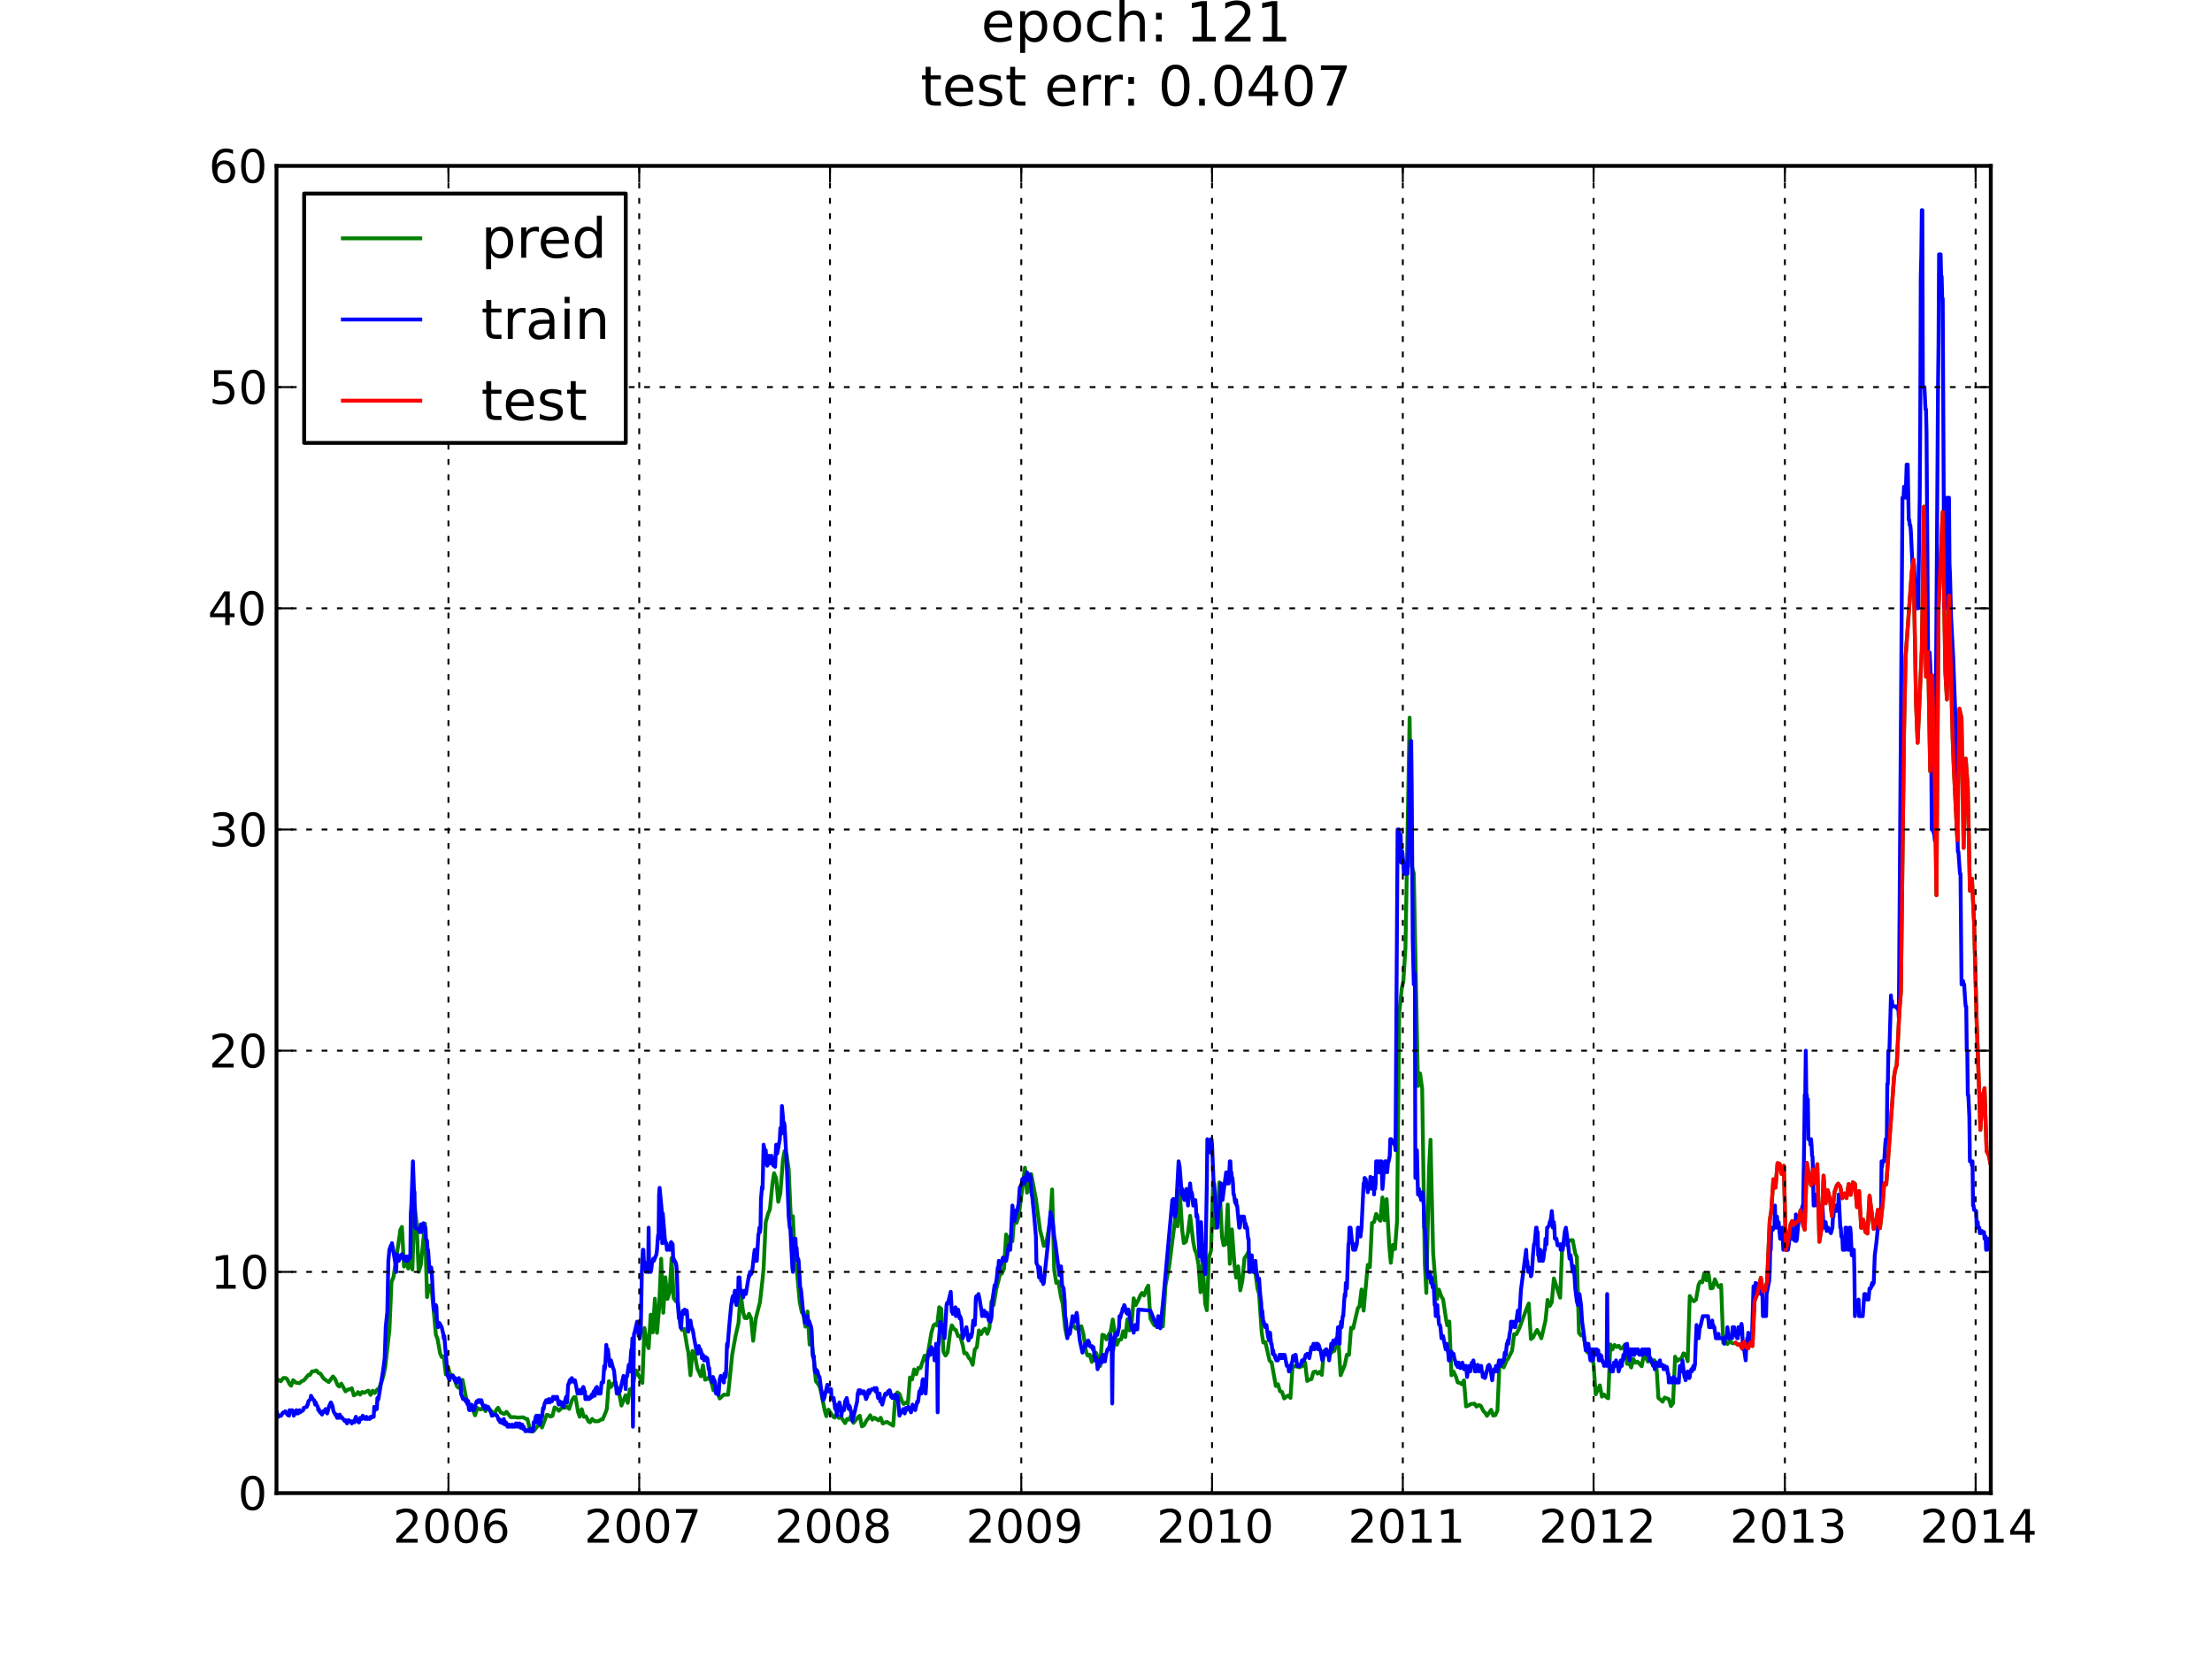 <?xml version="1.0" encoding="utf-8" standalone="no"?>
<!DOCTYPE svg PUBLIC "-//W3C//DTD SVG 1.1//EN"
  "http://www.w3.org/Graphics/SVG/1.1/DTD/svg11.dtd">
<!-- Created with matplotlib (http://matplotlib.org/) -->
<svg height="432pt" version="1.1" viewBox="0 0 576 432" width="576pt" xmlns="http://www.w3.org/2000/svg" xmlns:xlink="http://www.w3.org/1999/xlink">
 <defs>
  <style type="text/css">
*{stroke-linecap:square;stroke-linejoin:round;}
  </style>
 </defs>
 <g id="figure_1">
  <g id="patch_1">
   <path d="
M0 432
L576 432
L576 0
L0 0
z
" style="fill:#ffffff;"/>
  </g>
  <g id="axes_1">
   <g id="patch_2">
    <path d="
M72 388.8
L518.4 388.8
L518.4 43.2
L72 43.2
z
" style="fill:#ffffff;"/>
   </g>
   <g id="line2d_1">
    <path clip-path="url(#p7ff5b81e1d)" d="
M72 359.514
L72.544 359.304
L73.089 359.685
L73.769 358.839
L74.314 358.812
L74.722 359.031
L75.402 360.417
L75.811 360.834
L76.355 359.388
L77.036 360.043
L77.852 360.148
L77.988 360.182
L78.669 359.583
L79.077 359.493
L80.302 358.025
L80.71 358.031
L81.255 357.11
L81.935 357.074
L82.343 356.849
L83.024 357.59
L83.432 357.689
L84.249 358.936
L84.793 359.344
L85.474 359.781
L85.61 359.883
L86.698 358.417
L87.243 359.069
L87.923 360.694
L88.332 361.048
L88.876 360.287
L89.829 362.026
L89.965 362.309
L90.645 361.809
L91.19 361.771
L91.598 361.491
L92.142 363.352
L92.823 362.992
L93.231 362.495
L93.776 363.152
L94.32 362.466
L94.864 362.693
L95.681 362.213
L95.953 362.132
L96.498 363.236
L97.042 362.143
L97.586 362.735
L98.267 361.772
L98.675 361.65
L99.492 359.447
L99.9 357.93
L100.308 355.989
L101.261 347.524
L101.397 346.483
L101.941 333.865
L102.486 332.465
L103.302 326.684
L103.711 324.088
L104.255 320.24
L104.663 319.484
L105.208 329.817
L105.752 327.848
L106.297 330.331
L106.841 327.595
L107.385 330.578
L107.93 313.461
L108.474 318.56
L109.019 331.19
L109.563 329.476
L110.516 320.119
L110.652 318.615
L111.196 337.758
L111.74 334.83
L112.285 334.697
L112.965 341.638
L113.51 347.588
L113.918 348.614
L114.599 352.372
L115.007 353.357
L115.551 353.239
L116.096 357.89
L116.64 355.898
L117.184 357.88
L117.729 358.012
L118.273 358.825
L118.954 360.946
L119.362 361.358
L119.906 361.223
L120.451 359.321
L121.676 365.541
L122.22 365.944
L123.173 367.285
L123.717 368.546
L124.261 366.609
L124.942 366.984
L125.35 367.01
L125.895 366.272
L126.439 367.455
L126.983 366.476
L128.072 367.573
L128.617 368.465
L129.297 367.022
L129.705 366.572
L130.386 367.795
L131.066 368.124
L131.339 368.194
L131.883 367.636
L132.972 369.022
L133.924 369.024
L134.197 369.042
L134.877 369.139
L136.238 369.059
L136.919 369.455
L137.327 369.511
L138.007 372.333
L138.416 372.769
L138.96 372.655
L140.049 371.252
L140.593 370.882
L141.138 371.73
L142.362 368.415
L142.907 368.548
L143.315 368.861
L143.86 368.698
L144.404 366.501
L145.084 366.893
L145.493 367.368
L146.173 366.702
L146.718 366.528
L147.126 366.608
L147.67 366.207
L148.215 366.872
L148.895 364.691
L149.44 363.854
L149.848 363.781
L150.528 367.683
L150.937 368.906
L151.481 366.953
L152.025 368.929
L152.57 368.811
L153.25 370.137
L153.659 370.357
L154.203 369.495
L154.883 370.098
L155.836 370.076
L156.517 369.63
L156.925 369.602
L157.741 367.683
L158.014 366.887
L158.558 359.668
L159.102 361.167
L159.783 360.189
L160.191 359.859
L160.872 362.437
L161.28 363.086
L161.824 366.003
L162.913 363.316
L163.458 365.317
L164.002 361.785
L164.546 361.852
L165.363 357.817
L165.635 356.854
L167.132 359.731
L167.268 360.116
L167.813 345.804
L168.493 349.961
L168.901 351.059
L169.446 342.345
L169.99 346.942
L170.535 338.186
L171.079 347.066
L171.623 340.729
L172.168 327.778
L172.712 341.848
L173.257 332.609
L173.801 338.234
L174.345 336.645
L174.89 327.596
L175.434 338.055
L176.115 338.946
L176.523 339.217
L177.203 344.958
L177.612 346.341
L178.156 346.032
L178.973 350.987
L179.245 352.184
L179.789 358.117
L180.334 351.788
L180.878 352.454
L181.559 356.299
L182.511 358.382
L183.056 355.535
L183.6 359.28
L184.28 359.006
L184.689 358.577
L185.369 360.338
L185.778 362.036
L186.322 361.475
L187.411 364.158
L188.5 363.154
L189.588 363.2
L190.677 352.656
L191.494 348.089
L192.31 344.478
L192.855 336.806
L193.535 341.824
L193.943 343.211
L194.488 343.263
L195.032 342.101
L195.577 343.299
L196.121 349.134
L196.801 343.358
L197.89 339.103
L198.571 333.077
L198.843 330.215
L199.387 318.266
L200.068 315.856
L200.476 314.947
L201.157 308.108
L201.565 305.519
L202.109 306.868
L202.654 312.953
L203.198 310.697
L203.879 302.054
L204.287 299.749
L204.831 300.648
L205.376 304.585
L205.92 317.222
L206.464 316.71
L207.009 329.139
L207.553 331.39
L208.234 338.964
L208.778 341.687
L209.186 342.305
L209.731 345.457
L210.275 341.516
L210.82 350.121
L211.364 349.653
L212.044 355.169
L212.453 359.677
L213.133 360.528
L213.541 361.316
L214.766 367.323
L215.175 368.776
L215.719 367.067
L216.944 368.9
L217.352 369.15
L217.897 368.129
L218.441 369.233
L218.985 368.999
L219.938 370.411
L220.074 370.578
L220.619 369.47
L221.163 369.659
L221.707 368.388
L222.252 370.498
L223.477 368.984
L223.885 368.665
L224.429 371.428
L224.974 371.145
L225.654 369.867
L226.199 369.227
L226.607 368.535
L227.151 369.682
L227.696 369.171
L228.784 369.86
L229.329 369.193
L229.873 370.678
L230.69 370.331
L230.962 370.275
L232.595 371.249
L233.14 363.461
L233.684 362.588
L234.228 363.007
L234.909 364.986
L235.317 365.596
L235.861 365.227
L236.406 365.506
L236.95 358.701
L237.495 359.219
L238.039 356.585
L238.583 357.83
L239.128 356.183
L239.672 356.253
L240.761 353.007
L241.305 354.33
L242.53 347.052
L243.075 345.16
L243.483 344.808
L244.027 345.173
L244.572 340.4
L245.116 340.849
L245.66 351.974
L246.205 352.98
L246.749 352.168
L247.43 346.839
L247.838 345.126
L248.519 346.162
L248.927 346.37
L249.471 347.912
L250.016 347.867
L250.696 350.267
L251.104 352.408
L251.649 352.368
L252.329 353.646
L252.738 354.044
L253.282 355.4
L253.826 351.417
L254.371 350.801
L254.915 346.44
L255.46 347.435
L256.14 346.232
L256.548 345.974
L257.093 347.328
L257.637 345.812
L258.181 338.882
L258.726 339.846
L259.406 335.71
L260.087 333.159
L260.359 331.938
L260.903 331.602
L261.448 330.301
L261.992 321.456
L262.537 323.798
L263.081 321.961
L263.625 323.204
L264.17 316.059
L264.714 318.432
L265.259 316.74
L266.892 304.077
L267.436 310.567
L267.98 305.841
L268.525 305.746
L269.75 312.227
L270.839 320.422
L271.383 322.441
L271.791 324.401
L272.336 324.315
L273.424 318.156
L273.969 309.738
L274.513 330.71
L275.058 334.078
L275.602 333.726
L276.282 337.8
L276.691 339.35
L277.371 345.91
L277.78 347.82
L278.46 346.117
L279.004 345.552
L279.413 344.926
L280.093 345.896
L280.774 346.058
L281.046 346.052
L281.59 345.368
L282.135 347.502
L282.815 352.007
L283.223 352.996
L283.768 352.768
L284.312 354.649
L284.993 352.521
L285.401 352.28
L286.081 354.104
L286.49 355.698
L287.034 347.57
L287.579 347.776
L288.123 348.777
L288.94 347.174
L289.212 346.786
L289.756 343.594
L290.573 348.908
L290.845 350.158
L291.389 348.891
L291.934 348.788
L292.478 346.655
L293.022 348.165
L293.567 343.529
L294.111 346.435
L294.656 345.039
L295.2 338.075
L295.744 339.84
L296.425 338.522
L296.969 337.244
L297.378 336.675
L297.922 337.34
L298.602 335.442
L299.011 334.775
L299.555 343.299
L300.372 344.788
L300.644 345.165
L301.188 344.882
L302.277 345.441
L302.821 345.381
L303.502 334.684
L304.455 329.707
L305.68 320.052
L306.088 316.904
L306.632 319.318
L307.177 309.978
L307.857 320.43
L308.265 323.716
L308.81 323.347
L309.354 320.998
L309.899 316.588
L310.715 323.352
L311.123 325.443
L311.532 326.376
L312.076 329.227
L312.62 336.498
L313.165 328.931
L313.845 339.54
L314.254 341.184
L314.798 327.499
L315.342 325.666
L315.887 308.556
L316.431 319.726
L316.976 317.497
L317.52 307.887
L318.2 322.061
L318.609 324.252
L319.153 324.012
L319.698 313.665
L320.242 329.106
L320.786 320.138
L321.467 329.518
L321.875 332.689
L322.42 329.758
L322.964 336.005
L323.508 333.558
L324.053 327.632
L324.733 326.672
L325.141 325.87
L325.822 329.834
L326.23 331.209
L326.775 330.509
L327.455 335.567
L327.863 336.959
L328.544 346.933
L328.952 349.596
L329.497 349.481
L330.585 354.284
L331.13 354.788
L332.219 360.906
L332.763 360.436
L333.307 362.267
L333.852 362.48
L334.396 364.152
L335.213 363.506
L335.485 363.392
L336.029 364.022
L336.574 355.674
L337.526 355.812
L337.799 355.88
L338.343 356.048
L339.16 355.704
L339.296 355.632
L339.84 354.745
L340.384 359.598
L341.065 359.2
L341.473 359.162
L342.018 357.301
L342.562 357.128
L343.106 357.685
L343.651 357.226
L344.195 358.024
L344.74 351.767
L345.828 352.133
L346.373 352.516
L347.053 351.851
L347.461 351.767
L348.006 349.37
L348.55 349.827
L349.095 358.099
L350.183 355.434
L350.728 352.769
L351.272 352.804
L351.817 345.746
L352.361 345.905
L353.586 340.62
L353.994 340.234
L354.539 335.781
L355.083 341.283
L356.036 330.666
L356.172 329.371
L356.716 329.967
L357.26 318.472
L357.805 318.194
L358.349 316.1
L359.03 317.461
L359.438 317.887
L359.982 311.812
L360.527 317.749
L361.071 312.246
L361.752 324.364
L362.16 328.828
L362.704 324.167
L363.249 325.24
L363.793 317.991
L364.338 264.067
L365.018 257.304
L365.426 255.529
L365.971 246.877
L367.06 186.854
L367.604 225.51
L368.148 227.434
L369.237 282.788
L369.781 279.521
L370.326 283.444
L371.006 328.856
L371.415 336.685
L372.095 304.661
L372.503 296.772
L373.184 326.283
L374.137 338.314
L374.681 335.803
L375.361 337.67
L375.77 338.321
L376.586 343.78
L376.859 345.114
L377.403 344.133
L377.947 358.119
L378.492 357.132
L379.172 358.617
L379.58 359.974
L380.261 360.145
L380.669 360.469
L381.214 359.437
L381.758 366.231
L382.439 365.972
L382.983 365.587
L383.663 365.557
L383.936 365.498
L384.48 366.277
L385.024 365.865
L385.569 366.061
L386.249 367.387
L386.794 367.96
L387.202 368.679
L388.291 367.114
L388.835 368.617
L389.38 368.487
L389.924 367.322
L390.468 354.98
L391.149 355.54
L391.557 356.074
L392.238 354.429
L392.782 353.641
L393.735 351.731
L394.279 347.397
L394.823 347.472
L395.64 345.845
L397.137 341.789
L397.954 339.727
L398.09 339.432
L398.634 348.675
L399.179 348.313
L399.995 346.714
L400.267 346.305
L401.084 347.865
L401.356 348.492
L402.445 343.863
L402.989 338.474
L403.534 340.081
L404.078 339.091
L404.622 332.899
L406.256 337.922
L406.8 324.189
L407.344 323.684
L407.889 324.143
L408.569 323.138
L409.114 322.912
L409.522 322.935
L410.202 326.452
L410.611 327.293
L411.155 347.09
L411.7 347.761
L412.244 347.167
L412.924 350.876
L413.333 352.125
L413.877 351.764
L414.558 353.619
L414.966 355.295
L415.51 363.078
L416.599 360.743
L417.143 363.688
L417.688 363.133
L418.368 363.886
L418.777 364.106
L419.321 350.085
L419.865 351.398
L420.41 350.224
L420.954 350.765
L421.499 350.421
L422.043 351.168
L422.587 350.994
L423.132 350.122
L423.676 355.133
L424.22 355.012
L424.765 356.086
L425.309 353.871
L425.854 354.854
L426.398 354.556
L427.487 355.774
L428.031 352.834
L428.848 354.046
L429.12 354.562
L429.664 354.035
L430.209 355.072
L430.753 354.18
L431.298 355.084
L431.842 364.019
L432.659 364.697
L432.931 364.985
L433.475 363.927
L434.564 364.344
L435.108 366.147
L435.653 365.394
L436.197 353.269
L436.741 354.353
L437.422 353.907
L437.83 353.825
L438.375 352.412
L438.919 352.714
L439.463 354.465
L440.008 337.489
L440.688 338.563
L441.097 338.851
L441.641 338.418
L442.321 334.54
L442.73 333.74
L443.274 333.89
L443.819 331.482
L444.363 333.373
L444.907 331.783
L445.452 335.487
L445.996 335.376
L446.54 333.118
L447.221 334.648
L447.629 335.147
L448.174 334.588
L448.718 349.644
L449.262 349.258
L449.807 349.981
L450.351 349.213
L451.032 349.748
L451.576 349.79
L451.984 349.671
L452.529 350.176
L453.073 350.057
L453.618 351.109
L454.162 349.383
L454.706 350.9
L455.251 351.09
L455.795 349.609
L456.34 350.504
L456.884 338.758
L457.564 337.031
L458.381 333.384
L458.517 332.711
L459.061 336.276
L459.606 335.98
L460.15 333.742
L460.831 317.868
L461.239 315.285
L461.783 307.072
L462.328 309.271
L462.872 302.872
L463.417 303.074
L463.961 305.717
L464.505 303.568
L465.05 325.465
L465.594 323.417
L466.275 318.757
L466.683 317.956
L467.227 318.9
L467.908 318.119
L468.316 317.922
L468.86 315.162
L469.541 319.026
L469.949 320.199
L470.494 302.78
L471.31 307.526
L471.582 308.618
L472.127 304.476
L472.671 308.064
L473.216 303.168
L473.76 323.351
L474.304 319.965
L474.849 306.144
L475.393 313.36
L475.938 309.925
L476.482 312.156
L477.026 316.693
L477.707 310.388
L478.251 308.75
L478.66 308.22
L479.204 309.015
L479.748 312.012
L480.293 310.759
L480.837 311.968
L481.381 308.332
L481.926 311.133
L482.47 307.88
L483.015 308.258
L483.559 314.355
L484.103 310.156
L484.648 319.726
L485.192 317.596
L485.737 320.8
L486.281 321.207
L486.825 311.365
L487.914 320.003
L488.459 318.637
L489.003 314.998
L489.547 319.811
L490.228 313.763
L490.636 308.159
L491.18 308.401
L493.222 280.317
L493.494 278.649
L493.902 277.367
L494.583 263.484
L494.991 258.285
L495.808 190.449
L496.216 170.958
L497.305 155.994
L497.849 148.63
L498.258 145.763
L498.938 183.32
L499.346 193.416
L500.435 169.053
L500.98 131.944
L501.524 176.191
L502.068 169.758
L502.613 200.829
L503.157 175.828
L503.838 205.506
L504.246 233.113
L504.79 158.266
L505.879 133.299
L506.56 175.069
L506.968 182.126
L507.512 155.075
L508.465 192.263
L508.737 199.439
L509.69 218.796
L510.234 184.532
L510.779 187.017
L511.323 220.778
L511.867 197.532
L512.412 205.035
L512.956 231.934
L513.5 228.832
L514.045 240.146
L514.725 266.285
L515.406 285.174
L515.678 294.203
L516.359 285.144
L516.767 283.367
L517.311 299.746
L517.856 300.811
L518.4 303.389
L518.4 303.389" style="fill:none;stroke:#008000;"/>
   </g>
   <g id="line2d_2">
    <path clip-path="url(#p7ff5b81e1d)" d="
M72 367.546
L72.544 368.928
L72.68 368.64
L73.225 368.64
L73.497 368.064
L73.633 368.064
L73.769 367.776
L74.178 367.776
L74.314 367.488
L74.858 368.424
L75.266 368.64
L75.402 367.2
L75.538 367.488
L76.083 367.2
L76.219 367.488
L76.491 368.64
L76.763 367.872
L77.172 367.2
L77.308 368.064
L77.444 367.776
L77.58 368.064
L77.988 367.2
L78.124 367.776
L78.941 367.2
L79.077 366.624
L79.894 366.336
L80.03 365.76
L80.166 365.76
L80.302 364.896
L80.846 364.32
L80.982 363.456
L81.527 364.416
L81.799 364.608
L82.071 365.76
L82.207 365.184
L82.48 365.952
L82.752 366.336
L82.888 367.2
L83.024 366.912
L83.296 367.776
L83.704 368.064
L83.841 368.352
L84.113 367.488
L84.249 367.776
L84.793 366.912
L85.065 367.776
L85.201 368.064
L85.746 366.048
L86.154 365.184
L86.562 366.048
L86.835 367.488
L87.379 368.448
L87.515 368.64
L87.651 368.352
L87.787 369.216
L87.923 368.928
L88.059 369.216
L88.468 368.352
L88.74 369.216
L88.876 368.928
L89.829 370.08
L89.965 369.792
L90.373 370.656
L90.781 369.792
L90.918 370.08
L91.326 370.08
L91.598 370.656
L91.87 370.08
L92.278 370.368
L92.551 369.216
L92.687 368.928
L92.823 369.792
L93.231 370.08
L93.367 370.368
L93.503 370.368
L93.776 369.216
L94.184 369.504
L94.32 369.216
L94.456 368.64
L94.864 369.312
L95.137 369.504
L95.409 368.928
L95.681 369.504
L96.089 369.216
L96.225 369.504
L96.498 368.928
L96.634 369.216
L97.042 368.928
L97.178 368.64
L97.314 368.928
L97.45 366.336
L97.586 367.2
L98.131 366.912
L98.267 364.032
L98.403 364.608
L98.539 364.32
L99.764 356.832
L100.172 353.664
L100.444 345.6
L100.853 341.568
L101.125 328.32
L101.397 325.44
L101.805 324.288
L101.941 325.44
L102.078 323.712
L103.03 329.472
L103.166 331.2
L103.302 326.592
L103.711 326.88
L103.847 328.32
L104.119 327.456
L104.663 326.592
L104.936 327.744
L105.072 327.168
L105.344 327.744
L105.48 328.32
L105.752 327.168
L106.024 328.32
L106.16 328.32
L106.297 327.168
L106.569 327.744
L106.705 327.168
L106.841 327.456
L106.977 315.936
L107.113 313.92
L107.521 302.4
L107.794 309.888
L107.93 310.464
L108.066 319.68
L109.155 320.256
L109.291 320.832
L109.563 318.816
L109.699 320.832
L109.971 318.816
L110.107 319.104
L110.243 318.528
L110.516 319.104
L110.652 319.68
L110.788 319.68
L110.924 322.56
L111.196 323.136
L111.332 325.44
L111.468 325.44
L111.877 331.2
L112.013 330.336
L112.149 330.624
L112.285 330.048
L112.421 331.2
L112.965 340.992
L113.101 340.992
L113.374 341.568
L113.51 339.84
L113.646 340.416
L113.782 344.16
L113.918 344.16
L114.054 345.6
L114.326 344.448
L114.462 345.024
L114.599 344.736
L114.735 345.312
L114.871 345.312
L115.007 345.6
L115.415 347.328
L115.551 348.48
L115.687 347.904
L116.232 354.24
L116.504 357.984
L117.048 359.424
L117.32 358.272
L117.457 358.56
L117.593 358.272
L117.865 358.56
L118.001 358.272
L118.409 359.424
L118.545 358.848
L118.818 360
L118.954 359.424
L119.09 359.712
L119.498 358.848
L119.634 360
L119.77 360
L119.906 359.424
L120.042 362.88
L120.587 364.32
L121.131 364.32
L121.267 364.896
L121.403 364.608
L121.54 365.184
L121.676 364.608
L121.812 365.76
L121.948 364.896
L122.084 366.912
L122.22 367.2
L122.356 367.2
L122.764 365.76
L123.173 367.2
L123.309 366.912
L123.445 367.2
L123.989 365.184
L124.125 364.896
L124.261 365.184
L124.534 364.608
L124.942 364.608
L125.078 365.184
L125.35 364.608
L125.622 365.76
L125.759 365.76
L125.895 366.336
L126.031 366.336
L126.303 366.912
L126.439 366.048
L126.711 366.432
L126.983 366.624
L127.12 366.336
L127.936 368.064
L128.072 368.64
L128.208 368.64
L128.344 368.352
L129.161 368.352
L129.297 368.64
L129.433 368.64
L129.569 368.928
L129.841 369.792
L129.978 369.504
L130.25 370.368
L130.386 369.792
L130.658 370.368
L130.794 370.368
L130.93 370.656
L131.202 369.504
L131.475 370.944
L131.747 370.368
L132.019 370.944
L132.155 371.52
L132.291 371.232
L132.427 371.52
L132.563 370.944
L132.7 371.52
L132.836 371.232
L133.244 371.52
L133.38 370.944
L133.516 371.52
L133.652 371.52
L133.788 371.232
L133.924 371.232
L134.06 371.52
L134.197 371.232
L134.333 370.656
L134.469 370.944
L134.605 370.656
L134.741 371.52
L135.013 370.944
L135.149 370.944
L135.285 370.656
L135.421 370.944
L135.558 371.808
L135.966 370.944
L136.238 372.096
L136.374 371.52
L136.51 372.096
L136.646 372.096
L136.782 372.672
L136.919 372.384
L137.055 372.672
L137.463 372.384
L137.599 372.672
L137.735 372.384
L137.871 372.672
L138.007 372.096
L138.28 372.672
L138.552 372.096
L138.688 372.672
L138.824 372.384
L138.96 370.368
L139.096 370.656
L139.232 370.368
L139.504 368.928
L139.64 368.64
L139.777 370.368
L140.049 368.64
L140.185 369.792
L140.321 368.64
L140.457 369.216
L140.593 370.944
L140.729 370.368
L141.001 368.64
L141.138 368.928
L141.41 366.624
L141.546 366.912
L141.818 365.472
L142.226 364.608
L142.362 365.184
L142.499 364.896
L142.635 365.184
L142.771 364.896
L142.907 364.32
L143.043 364.608
L143.179 365.184
L143.587 364.32
L143.723 364.896
L143.996 363.744
L144.132 364.032
L144.268 363.744
L144.54 364.32
L144.812 363.744
L144.948 364.032
L145.084 363.744
L145.357 365.184
L145.493 365.76
L145.765 364.896
L146.037 365.76
L146.173 365.184
L146.309 365.184
L146.581 366.048
L146.718 366.336
L147.398 363.744
L147.67 365.184
L147.942 360.576
L148.215 360
L148.351 359.424
L148.487 360
L148.623 359.136
L148.759 359.424
L148.895 358.848
L149.576 360
L149.712 359.424
L149.848 360
L150.12 361.44
L150.392 362.88
L150.528 362.304
L150.664 362.88
L150.8 362.016
L151.073 362.592
L151.209 362.304
L151.345 362.88
L151.481 361.728
L151.617 362.016
L151.753 361.728
L151.889 361.152
L152.025 361.44
L152.161 362.88
L152.298 362.304
L152.434 364.32
L152.57 364.032
L152.706 364.32
L152.842 363.744
L152.978 364.032
L153.114 364.032
L153.25 364.32
L153.386 364.32
L153.659 363.744
L153.795 364.032
L153.931 363.744
L154.067 363.168
L154.203 363.744
L154.611 362.304
L154.883 363.456
L155.02 361.728
L155.156 361.44
L155.292 361.44
L155.428 361.152
L155.836 362.88
L156.38 362.88
L156.653 360
L157.061 360
L157.333 355.68
L157.469 356.544
L157.605 355.68
L157.878 350.208
L158.15 352.8
L158.286 351.36
L158.83 355.68
L158.966 354.24
L159.102 354.24
L159.647 356.256
L159.783 356.544
L159.919 357.12
L160.191 360
L160.327 360
L160.6 362.88
L160.736 361.44
L160.872 362.88
L161.008 362.88
L161.416 362.304
L162.369 358.272
L162.641 358.848
L162.777 358.56
L162.913 361.728
L163.049 358.56
L163.185 358.56
L163.321 358.272
L163.73 355.392
L164.002 357.12
L164.274 352.8
L164.41 351.36
L164.546 351.36
L164.682 348.48
L164.819 371.52
L165.091 347.328
L165.227 347.04
L165.907 344.16
L166.316 347.904
L166.452 347.904
L166.588 348.48
L166.86 346.464
L167.132 331.2
L167.404 325.44
L167.54 325.44
L167.677 328.896
L167.813 328.608
L168.221 331.2
L168.357 330.624
L168.765 331.2
L168.901 319.68
L169.038 331.2
L169.31 329.76
L169.446 331.2
L169.582 330.624
L169.854 328.32
L169.99 328.32
L170.126 327.744
L170.262 328.32
L170.943 326.592
L171.079 325.44
L171.351 321.696
L171.487 322.56
L171.623 311.04
L171.76 309.312
L172.304 315.072
L172.44 323.712
L172.576 315.936
L173.12 322.56
L173.393 324
L173.529 323.712
L173.665 325.44
L173.801 325.44
L173.937 324.864
L174.209 324.864
L174.345 325.44
L174.481 325.44
L174.618 323.712
L174.754 323.424
L175.162 324
L175.298 328.32
L175.434 327.744
L175.57 328.32
L175.706 328.32
L175.979 328.896
L176.115 329.472
L176.251 331.2
L176.523 339.84
L176.795 343.296
L176.931 343.008
L177.067 343.872
L177.203 345.6
L177.34 345.888
L177.612 341.856
L177.884 341.28
L178.02 341.568
L178.292 340.992
L178.428 342.144
L178.7 341.28
L178.837 341.28
L178.973 342.72
L179.109 346.176
L179.245 346.752
L179.517 345.024
L179.789 343.872
L180.061 345.6
L180.334 346.176
L180.47 346.752
L180.742 348.48
L181.15 350.592
L181.286 351.36
L181.422 350.784
L181.695 352.512
L181.967 350.496
L182.239 351.936
L182.375 351.36
L182.647 352.224
L182.783 353.664
L182.92 353.376
L183.056 352.8
L183.328 354.24
L183.464 354.24
L183.736 353.376
L183.872 354.24
L184.008 354.24
L184.144 353.664
L184.28 354.24
L184.553 356.544
L184.689 356.256
L184.825 358.272
L185.369 359.424
L185.505 360
L185.641 358.56
L185.778 358.848
L185.914 360
L186.05 359.424
L186.186 360
L186.458 362.88
L186.594 362.304
L186.73 362.88
L186.866 362.88
L187.002 363.168
L187.139 362.88
L187.411 359.136
L187.683 358.272
L187.819 358.848
L187.955 358.56
L188.091 359.424
L188.227 359.136
L188.5 360
L188.636 357.696
L188.908 358.56
L189.044 357.984
L189.316 349.92
L189.452 350.784
L189.86 345.6
L190.405 339.84
L190.677 338.112
L190.813 337.536
L190.949 338.4
L191.221 336.96
L191.358 336.096
L191.494 338.976
L191.63 339.264
L191.766 339.84
L192.038 338.112
L192.174 337.824
L192.31 332.64
L192.446 333.504
L192.582 332.64
L192.719 335.52
L193.127 336.384
L193.535 337.824
L193.807 336.096
L193.943 336.672
L194.08 336.384
L194.216 336.96
L195.032 332.064
L195.168 332.352
L195.304 331.2
L195.44 331.2
L195.577 331.776
L195.849 331.2
L196.393 326.304
L196.529 325.44
L196.801 328.32
L197.074 328.32
L197.482 321.408
L197.618 321.12
L197.754 319.68
L197.89 320.832
L198.026 319.68
L198.162 312.192
L198.435 309.024
L198.571 309.6
L198.843 298.08
L199.115 299.52
L199.251 302.4
L199.387 299.52
L199.66 302.976
L199.796 303.552
L200.068 302.4
L200.204 300.96
L200.476 302.976
L200.884 300.96
L201.157 302.976
L201.429 303.552
L201.701 302.4
L201.837 303.84
L202.109 298.08
L202.381 300.384
L203.062 296.64
L203.198 293.76
L203.47 295.2
L203.606 288
L203.879 290.88
L204.015 293.76
L204.151 292.32
L204.287 292.896
L204.831 302.4
L205.376 316.8
L205.648 319.68
L205.784 319.68
L206.328 330.048
L206.464 331.2
L206.6 322.56
L207.009 323.136
L207.145 322.56
L207.281 325.44
L207.417 324.864
L207.689 328.32
L207.825 327.744
L207.961 328.32
L208.234 332.928
L208.37 335.232
L208.506 335.52
L208.642 336.384
L209.05 340.8
L209.322 342.72
L209.459 342.72
L209.595 344.448
L209.731 343.584
L209.867 344.16
L210.003 344.16
L210.275 342.72
L210.411 345.024
L210.683 343.987
L211.228 345.6
L211.364 346.752
L211.636 353.088
L211.772 353.376
L211.908 353.088
L212.18 357.12
L212.317 357.408
L212.453 356.544
L212.589 357.12
L212.725 356.832
L212.861 357.12
L213.269 358.56
L213.405 358.56
L213.814 361.728
L213.95 362.304
L214.222 364.032
L214.358 364.608
L214.63 364.032
L214.902 362.88
L215.447 360.576
L215.583 362.304
L215.719 361.728
L215.855 362.304
L216.263 362.304
L216.4 361.728
L216.536 364.032
L216.672 364.032
L216.944 364.608
L217.08 364.032
L217.488 366.912
L217.624 365.76
L217.76 366.336
L217.897 368.64
L218.169 366.336
L218.305 366.624
L218.577 365.184
L218.985 366.912
L219.121 368.64
L219.258 367.2
L219.394 367.488
L219.666 366.624
L219.802 367.2
L220.074 364.896
L220.482 364.032
L221.027 366.912
L221.163 366.048
L221.299 366.336
L221.571 367.488
L221.843 368.64
L221.98 370.08
L222.116 368.64
L222.252 368.928
L223.204 364.896
L223.34 362.88
L223.477 362.592
L223.613 362.016
L223.749 362.304
L223.885 362.88
L224.021 362.016
L224.701 362.88
L224.838 362.304
L224.974 362.304
L225.518 364.32
L225.79 363.744
L226.062 362.304
L226.199 362.016
L226.335 362.88
L226.471 362.016
L226.607 362.304
L226.743 362.016
L226.879 362.016
L227.015 361.728
L227.56 361.728
L227.696 361.44
L227.832 361.728
L227.968 362.304
L228.24 361.44
L228.648 364.032
L228.784 362.88
L228.92 363.168
L229.057 362.88
L229.193 364.896
L229.329 364.608
L229.465 365.184
L229.601 364.32
L229.737 365.76
L230.418 363.168
L230.554 362.88
L230.69 363.168
L230.826 363.168
L230.962 362.88
L231.098 362.88
L231.234 362.304
L231.37 362.592
L231.642 362.016
L231.779 362.304
L232.051 363.744
L232.187 363.168
L232.323 364.032
L232.731 363.744
L232.867 364.032
L233.003 363.744
L233.14 363.168
L233.412 364.32
L233.684 363.456
L233.956 365.76
L234.228 368.64
L234.364 368.352
L234.773 367.488
L234.909 367.488
L235.181 366.912
L235.453 367.776
L235.589 368.064
L235.861 366.624
L235.998 367.2
L236.27 366.624
L236.406 366.912
L236.542 366.336
L237.222 367.776
L237.631 365.76
L237.767 366.624
L237.903 366.048
L238.039 366.336
L238.311 367.2
L238.856 364.896
L238.992 365.184
L239.128 364.608
L239.4 362.304
L239.536 362.88
L239.808 361.44
L239.944 362.88
L240.217 359.424
L240.353 359.136
L240.625 361.152
L241.033 362.88
L241.169 360.864
L241.441 354.24
L241.714 352.8
L242.122 351.36
L242.258 352.8
L242.53 350.784
L242.802 351.936
L242.939 351.36
L243.075 351.936
L243.211 351.936
L243.347 354.24
L243.619 353.376
L243.755 349.92
L244.027 351.36
L244.163 367.776
L244.3 350.784
L244.436 349.632
L244.844 344.16
L245.252 345.024
L245.66 347.04
L245.797 346.752
L245.933 348.48
L246.069 347.04
L246.477 339.84
L246.613 339.264
L246.749 339.552
L246.885 339.264
L247.566 336.384
L247.838 341.568
L247.974 341.28
L248.11 342.144
L248.246 341.856
L248.519 340.992
L248.791 340.416
L248.927 342.72
L249.335 341.376
L249.471 340.992
L249.607 341.568
L249.88 343.296
L250.016 342.72
L250.288 343.584
L250.696 348.48
L250.968 347.616
L251.377 346.752
L251.649 345.6
L252.057 348.48
L252.193 349.056
L252.329 348.768
L252.601 347.616
L252.874 348.192
L253.146 347.04
L253.418 343.872
L253.826 345.024
L253.962 342.72
L254.099 338.112
L254.235 337.536
L254.371 337.536
L254.507 338.112
L254.779 336.96
L255.051 338.112
L255.323 339.84
L255.596 341.28
L255.732 342.72
L256.14 342.432
L256.276 341.28
L256.412 341.568
L256.548 342.72
L256.684 342.72
L256.957 341.856
L257.093 342.144
L257.501 343.872
L257.773 342.72
L257.909 344.16
L258.181 343.008
L258.454 338.4
L258.998 334.656
L259.134 335.232
L259.542 332.928
L259.815 330.048
L259.951 330.624
L260.087 328.32
L260.223 331.2
L260.495 329.472
L260.767 328.704
L261.176 327.456
L261.312 327.744
L261.448 328.32
L261.856 327.744
L261.992 328.32
L262.264 326.88
L262.673 324.288
L263.081 325.44
L263.625 313.92
L264.034 317.376
L264.17 317.952
L264.442 316.8
L264.714 315.072
L264.85 315.36
L265.259 313.344
L265.531 309.312
L266.075 308.16
L266.211 307.008
L266.347 307.584
L266.483 307.296
L266.62 306.72
L266.756 308.16
L267.436 305.28
L267.708 307.296
L267.844 307.008
L268.117 305.856
L268.389 306.72
L268.525 310.464
L268.797 311.616
L269.341 317.146
L269.75 321.984
L269.886 328.896
L270.294 329.76
L270.566 332.64
L270.839 330.048
L271.111 333.504
L271.247 332.64
L271.655 334.368
L271.791 334.08
L272.608 326.4
L272.88 324
L273.288 318.528
L273.56 315.648
L274.105 317.952
L274.513 321.984
L274.785 323.616
L275.874 332.064
L276.01 331.776
L276.146 331.2
L276.282 329.76
L276.555 334.656
L276.963 335.52
L277.235 338.688
L277.371 342.72
L277.507 343.296
L277.643 344.448
L277.916 348.48
L278.324 346.752
L278.596 347.328
L279.004 344.448
L279.14 343.872
L279.277 342.72
L279.549 343.296
L279.821 344.16
L280.365 341.856
L280.501 342.72
L280.774 345.6
L281.182 349.056
L281.862 352.224
L282.135 351.168
L282.407 350.784
L282.679 349.92
L282.815 350.496
L283.087 349.344
L283.223 350.208
L283.36 349.056
L283.632 349.632
L283.768 350.496
L284.176 350.784
L284.312 350.496
L284.448 350.784
L284.584 351.36
L284.72 350.784
L284.857 351.648
L285.129 354.24
L285.265 353.376
L285.401 353.664
L285.673 355.104
L285.809 356.544
L286.49 354.024
L286.626 353.664
L286.898 354.816
L287.17 352.8
L287.306 352.8
L287.715 354.528
L287.987 352.8
L288.395 351.36
L288.667 351.36
L288.803 350.784
L288.94 350.784
L289.212 347.616
L289.484 351.36
L289.62 365.472
L289.756 351.936
L289.892 351.36
L290.164 348.48
L290.437 347.616
L290.709 347.04
L290.845 347.04
L290.981 347.616
L291.389 345.6
L291.525 342.72
L291.661 343.296
L292.07 341.856
L292.206 341.568
L292.342 340.704
L292.478 340.992
L292.75 339.84
L292.886 340.128
L293.159 341.28
L293.295 341.856
L293.431 341.28
L293.567 342.144
L293.839 340.992
L294.656 345.6
L294.792 346.176
L294.928 345.6
L295.2 347.04
L295.608 345.024
L295.744 345.6
L295.88 345.6
L296.017 346.176
L296.153 346.176
L296.425 340.992
L299.555 341.28
L301.324 345.6
L301.597 342.72
L301.733 345.6
L301.869 345.6
L302.005 345.024
L302.141 345.888
L302.821 339.387
L305.271 312.48
L305.407 312.48
L305.543 312.192
L305.68 315.072
L305.816 315.36
L305.952 316.8
L306.224 315.36
L306.904 302.4
L307.177 303.84
L307.585 309.12
L307.721 311.04
L307.857 309.6
L308.129 311.616
L308.401 312.48
L308.946 309.6
L309.354 313.92
L309.899 308.16
L310.171 311.04
L310.307 310.464
L310.443 311.04
L310.715 313.92
L310.851 313.344
L311.123 313.344
L311.26 312.48
L311.396 313.92
L311.532 316.8
L311.668 316.224
L311.804 316.8
L312.348 327.168
L312.484 325.44
L312.757 318.24
L312.893 321.12
L313.029 328.32
L313.165 324
L313.301 325.44
L313.437 328.32
L313.573 326.88
L313.709 331.2
L313.845 331.776
L314.254 308.16
L314.39 296.64
L314.526 299.52
L314.798 298.368
L314.934 300.096
L315.342 296.64
L315.479 296.64
L315.615 298.08
L316.023 308.16
L316.159 308.16
L316.431 312.48
L316.703 316.224
L316.976 319.68
L317.248 315.36
L317.52 313.92
L317.656 313.92
L317.928 308.16
L318.337 312.48
L318.745 309.312
L319.289 305.28
L319.425 308.16
L319.698 308.16
L319.834 305.28
L319.97 308.16
L320.242 302.4
L320.378 302.4
L320.514 305.28
L320.65 305.28
L320.786 306.72
L320.922 306.72
L321.059 308.16
L321.195 311.04
L321.331 311.04
L321.603 313.056
L321.739 313.344
L321.875 312.48
L322.011 313.92
L322.147 313.92
L322.692 319.68
L322.828 319.68
L323.236 316.8
L323.917 316.8
L324.053 317.664
L324.189 319.68
L324.325 318.528
L324.597 319.68
L324.733 319.68
L325.005 322.56
L325.141 322.56
L325.278 331.2
L325.55 331.2
L325.686 328.32
L325.822 328.32
L325.958 326.88
L326.094 329.76
L326.23 328.32
L326.502 331.2
L326.639 331.2
L326.911 328.32
L327.183 331.776
L327.319 331.776
L327.591 333.504
L327.727 333.504
L327.863 332.928
L328.136 336.96
L328.408 339.264
L328.544 342.72
L328.68 341.28
L328.952 344.16
L329.088 344.16
L329.224 345.024
L329.36 345.024
L329.497 345.6
L329.633 345.6
L329.769 345.024
L330.177 347.904
L330.449 349.056
L330.585 347.04
L330.721 347.04
L330.994 349.92
L331.13 349.92
L331.402 352.512
L331.538 351.648
L331.674 352.8
L331.946 352.8
L332.082 353.664
L332.219 353.664
L332.355 354.24
L332.491 353.664
L332.627 354.24
L332.763 354.24
L332.899 353.664
L333.035 353.664
L333.171 352.8
L333.307 352.8
L333.443 353.664
L333.58 352.8
L333.716 352.8
L333.852 353.664
L333.988 352.8
L334.26 352.8
L334.396 353.664
L334.532 352.8
L335.077 355.68
L335.485 355.68
L335.621 357.12
L335.757 357.12
L335.893 356.544
L336.029 356.544
L336.301 355.104
L336.438 354.816
L336.574 354.24
L336.71 353.088
L336.982 353.952
L337.118 354.24
L337.254 352.8
L337.39 352.8
L337.662 354.816
L337.799 355.68
L337.935 355.68
L338.071 355.392
L338.207 355.68
L338.343 355.392
L338.479 355.68
L338.615 355.392
L338.751 355.392
L339.023 354.24
L339.16 354.528
L339.296 354.24
L339.568 354.24
L339.704 353.664
L339.84 353.664
L339.976 352.8
L340.248 352.8
L340.384 352.512
L340.52 352.8
L340.657 352.8
L340.793 352.512
L340.929 353.664
L341.473 350.784
L341.609 351.36
L341.745 351.36
L342.018 349.92
L342.29 351.36
L342.426 349.92
L342.834 349.92
L342.97 350.208
L343.106 349.92
L343.242 351.36
L343.379 350.208
L343.923 351.936
L344.331 354.24
L344.74 352.8
L344.876 352.8
L345.012 351.936
L345.148 351.936
L345.284 351.36
L345.42 351.36
L345.556 352.8
L345.692 352.512
L345.964 353.088
L346.1 354.24
L346.373 351.936
L346.509 351.36
L346.645 349.92
L346.917 351.36
L347.189 349.056
L347.325 349.92
L347.461 349.632
L347.598 349.92
L347.734 349.92
L348.006 348.48
L348.142 349.344
L348.414 345.6
L348.55 345.6
L348.822 349.92
L348.959 345.6
L349.095 345.6
L349.231 344.16
L349.367 345.6
L349.639 342.72
L349.775 342.72
L350.047 338.4
L350.183 336.96
L350.32 337.536
L350.456 334.08
L350.592 335.52
L350.728 335.52
L351.136 324
L351.272 323.424
L351.408 319.68
L351.68 319.68
L352.089 323.712
L352.225 324
L352.361 325.44
L352.497 324
L352.633 324
L352.769 325.44
L352.905 325.44
L353.314 324
L353.45 322.56
L353.586 319.68
L353.722 319.68
L353.994 320.256
L354.266 321.984
L354.539 319.68
L355.083 308.16
L355.219 308.16
L355.355 306.72
L355.491 308.16
L355.627 307.008
L355.763 308.16
L355.9 308.16
L356.172 310.464
L356.444 308.16
L356.58 309.6
L356.852 306.432
L357.124 307.008
L357.397 309.6
L357.533 306.72
L357.669 306.72
L357.805 311.04
L357.941 308.16
L358.077 309.6
L358.213 308.16
L358.349 302.4
L358.485 303.84
L358.621 302.4
L358.894 302.4
L359.03 305.28
L359.166 305.28
L359.438 302.4
L359.71 302.4
L359.982 309.6
L360.119 308.16
L360.391 303.84
L360.663 302.4
L360.935 302.4
L361.207 305.28
L361.48 302.4
L361.616 302.4
L361.888 300.96
L362.024 296.64
L362.296 296.64
L363.113 298.08
L363.249 298.08
L363.385 299.52
L363.929 216
L364.065 216
L364.201 221.76
L364.338 216
L364.474 221.76
L364.746 217.44
L364.882 224.64
L365.018 221.76
L365.154 221.76
L365.426 224.64
L365.562 227.52
L365.699 226.08
L365.835 227.52
L365.971 224.64
L366.243 226.656
L366.379 227.52
L366.515 227.52
L366.651 224.64
L367.196 195.84
L367.332 192.96
L367.468 192.96
L367.604 204.48
L367.876 244.8
L368.148 256.32
L368.42 253.44
L368.557 306.72
L368.693 305.28
L368.965 299.52
L369.237 311.04
L369.373 311.04
L369.509 309.6
L369.781 311.616
L369.918 311.04
L370.054 312.48
L370.19 312.48
L370.462 310.464
L370.734 313.92
L370.87 319.68
L371.006 319.68
L371.279 322.56
L371.415 325.44
L371.551 331.2
L371.687 331.2
L371.823 332.64
L371.959 332.64
L372.231 331.488
L372.367 331.2
L372.64 334.08
L372.776 332.64
L373.048 335.232
L373.184 335.232
L373.32 334.656
L373.592 339.84
L373.728 339.264
L373.864 342.72
L374.273 339.84
L374.409 342.72
L374.545 342.72
L374.681 344.736
L374.817 345.024
L374.953 345.024
L375.089 345.6
L375.361 348.48
L375.634 348.48
L375.77 347.904
L376.45 351.36
L376.722 349.92
L377.131 352.512
L377.267 354.24
L377.539 354.24
L377.675 352.8
L377.811 352.8
L377.947 351.936
L378.356 352.8
L378.492 352.512
L378.764 353.952
L378.9 354.24
L379.172 355.392
L379.308 355.392
L379.58 355.968
L379.717 354.816
L379.853 354.816
L380.261 356.256
L380.533 355.392
L380.669 355.392
L380.805 354.816
L380.941 355.68
L381.078 355.68
L381.214 356.544
L381.35 355.68
L381.486 355.68
L381.622 356.544
L381.758 355.68
L382.03 358.56
L382.302 356.544
L382.439 356.256
L382.575 355.68
L382.711 355.68
L382.847 357.12
L382.983 355.68
L383.119 355.68
L383.255 354.816
L383.527 354.816
L383.663 354.24
L384.072 357.12
L384.208 355.68
L384.344 357.12
L384.752 355.392
L384.888 355.68
L385.024 355.68
L385.16 357.12
L385.297 355.68
L385.433 356.544
L385.569 355.68
L385.705 355.68
L385.841 357.12
L385.977 357.12
L386.113 358.56
L386.249 357.984
L386.385 358.56
L386.521 358.272
L386.658 358.848
L386.794 358.56
L387.474 355.68
L387.61 355.68
L387.746 355.392
L388.019 355.968
L388.427 358.56
L388.563 359.424
L388.835 357.12
L388.971 357.12
L389.107 356.544
L389.243 357.12
L389.38 357.12
L389.516 355.68
L389.652 356.544
L389.788 356.544
L389.924 357.12
L390.196 355.104
L390.332 354.24
L390.468 355.68
L390.604 354.816
L390.74 355.68
L390.877 354.24
L391.013 354.528
L391.149 354.24
L391.285 354.816
L391.421 354.24
L391.557 354.24
L391.693 353.664
L391.829 352.224
L391.965 352.8
L392.101 352.8
L392.374 349.92
L392.51 349.92
L392.646 349.056
L392.782 349.92
L393.054 347.616
L393.326 346.176
L393.462 344.16
L393.599 345.6
L393.735 344.16
L393.871 345.024
L394.279 344.16
L394.415 345.6
L394.551 345.6
L394.823 344.16
L395.232 341.28
L395.504 343.872
L395.64 342.72
L396.048 335.913
L397.409 325.44
L397.545 328.32
L397.681 328.32
L397.954 331.2
L398.09 330.048
L398.498 330.624
L398.634 332.352
L398.77 332.064
L398.906 331.2
L399.179 326.88
L399.451 324
L399.587 324
L399.995 319.68
L400.131 319.68
L400.267 322.56
L400.403 320.832
L400.54 326.88
L400.676 326.88
L400.812 328.32
L400.948 325.44
L401.084 325.44
L401.356 328.32
L401.492 326.88
L401.764 328.32
L401.9 327.744
L402.173 325.44
L402.309 325.44
L402.445 322.56
L402.581 322.56
L402.717 324
L402.853 319.68
L402.989 319.68
L403.398 319.104
L403.534 318.24
L403.67 318.24
L403.942 316.8
L404.078 315.36
L404.214 316.8
L404.35 319.68
L404.486 318.24
L404.622 318.24
L404.759 319.68
L404.895 322.56
L405.303 322.56
L405.575 324.288
L405.711 324
L406.12 324.288
L406.256 324
L406.392 325.44
L406.528 324
L406.664 325.44
L406.8 324
L406.936 325.44
L407.48 320.64
L407.753 319.68
L408.297 323.712
L408.705 327.744
L408.841 327.744
L408.978 326.88
L409.25 328.896
L409.522 331.2
L409.658 329.76
L409.794 329.76
L409.93 331.2
L410.202 335.52
L410.611 338.88
L410.883 339.84
L411.291 336.96
L411.7 339.84
L411.972 344.16
L412.38 347.04
L412.924 351.648
L413.06 349.92
L413.197 351.36
L413.333 349.92
L413.469 351.36
L413.605 349.92
L414.013 353.376
L414.149 354.24
L414.285 351.36
L414.421 352.8
L414.558 351.36
L414.694 351.936
L414.83 354.24
L415.102 351.36
L415.238 352.8
L415.374 351.36
L415.51 352.8
L415.646 352.512
L415.782 351.36
L416.055 352.8
L416.191 351.648
L416.327 354.24
L416.463 352.8
L416.599 354.24
L416.735 352.8
L416.871 353.664
L417.007 353.088
L417.143 354.24
L417.28 354.24
L417.416 354.816
L417.552 354.816
L417.688 355.68
L417.824 355.392
L417.96 354.816
L418.096 355.392
L418.232 355.392
L418.368 355.68
L418.504 336.96
L418.64 354.816
L418.777 354.24
L418.913 354.24
L419.457 357.12
L419.729 357.12
L419.865 355.68
L420.001 357.12
L420.274 354.816
L420.41 355.68
L420.546 355.68
L420.818 354.24
L420.954 355.68
L421.09 354.816
L421.499 357.12
L421.907 355.68
L422.043 354.24
L422.179 354.24
L422.315 355.68
L422.451 354.24
L422.587 354.24
L422.723 352.8
L422.86 353.664
L422.996 353.664
L423.268 350.208
L423.676 349.92
L423.948 352.08
L424.357 354.24
L424.629 351.36
L424.765 352.224
L424.901 351.36
L425.037 352.8
L425.173 352.8
L425.309 351.36
L425.445 351.36
L425.581 352.8
L425.718 352.512
L425.854 351.36
L425.99 351.36
L426.126 351.936
L426.262 351.936
L426.398 351.36
L426.534 351.36
L426.67 352.512
L426.806 352.512
L426.942 352.8
L427.079 352.8
L427.487 351.936
L427.623 351.36
L427.759 352.8
L427.895 352.512
L428.167 351.36
L428.303 351.936
L428.44 351.36
L428.576 351.936
L428.712 351.36
L428.848 352.8
L428.984 352.8
L429.12 351.36
L429.256 352.8
L429.392 351.36
L429.528 354.24
L429.664 354.24
L429.8 353.664
L429.937 354.24
L430.073 354.24
L430.481 355.68
L430.753 355.68
L430.889 356.544
L431.161 354.816
L431.57 354.816
L431.842 355.68
L431.978 355.68
L432.114 355.392
L432.25 354.24
L432.386 355.68
L432.522 355.392
L432.659 355.68
L432.795 355.68
L432.931 355.392
L433.067 355.68
L433.203 356.544
L433.339 355.68
L433.475 355.68
L433.611 356.544
L433.747 356.544
L433.883 355.968
L434.02 355.968
L434.156 356.544
L434.292 357.696
L434.428 357.696
L434.564 360
L434.972 358.848
L435.244 360
L435.38 360
L435.789 358.56
L436.197 360
L436.333 359.136
L436.469 360
L436.605 360
L436.741 359.136
L436.878 360
L437.014 359.136
L437.15 360
L437.422 355.68
L437.558 357.12
L437.694 356.544
L437.83 357.12
L437.966 357.12
L438.102 354.24
L438.511 357.696
L438.647 358.56
L438.783 358.56
L438.919 359.424
L439.191 358.08
L439.463 357.12
L439.872 358.848
L440.008 358.56
L440.144 357.12
L440.28 357.12
L440.416 356.544
L440.552 357.12
L440.96 355.68
L441.097 356.544
L441.369 355.392
L441.641 347.904
L441.777 345.024
L441.913 345.6
L442.049 348.48
L442.185 347.04
L442.321 348.48
L442.594 345.6
L442.73 345.6
L443.41 342.72
L444.771 342.72
L445.043 345.6
L445.18 344.448
L445.452 345.6
L445.588 345.6
L445.724 345.024
L445.86 343.872
L445.996 345.6
L446.132 345.024
L446.268 345.6
L446.404 345.6
L446.813 348.48
L447.357 348.48
L447.493 347.328
L447.629 348.48
L448.854 348.48
L448.99 349.92
L449.126 348.48
L449.399 348.48
L449.535 347.904
L449.671 348.48
L449.807 345.6
L450.215 348.48
L450.351 347.904
L450.487 348.48
L451.032 348.48
L451.168 345.6
L451.304 345.6
L451.44 347.328
L451.576 345.6
L451.712 347.328
L452.393 348.48
L452.529 348.48
L452.665 345.6
L452.801 345.6
L453.073 347.328
L453.209 345.6
L453.345 345.6
L453.481 344.736
L453.618 345.6
L453.89 351.36
L454.162 351.36
L454.57 354.24
L454.706 351.36
L454.842 351.36
L454.979 348.48
L455.115 348.48
L455.251 347.04
L455.387 348.48
L455.523 348.48
L455.659 349.056
L455.795 348.48
L456.203 348.48
L456.612 334.944
L456.748 336.96
L456.884 335.808
L457.02 336.96
L457.156 334.08
L457.428 336.96
L457.564 336.96
L457.973 335.52
L458.109 334.08
L458.517 336.96
L458.653 336.96
L458.789 335.808
L458.925 336.96
L459.061 342.72
L459.198 339.84
L459.334 339.84
L459.47 342.72
L459.606 339.84
L459.742 339.84
L459.878 342.72
L460.014 336.96
L460.695 333.504
L460.831 331.2
L460.967 325.44
L461.103 325.44
L461.239 319.68
L461.511 319.68
L461.647 320.256
L461.783 319.68
L462.056 319.68
L462.192 313.92
L462.328 319.68
L462.464 319.68
L462.6 316.8
L462.736 316.8
L462.872 319.68
L463.008 319.68
L463.144 318.24
L463.553 322.56
L463.961 322.56
L464.097 319.68
L464.369 325.44
L464.505 324
L464.914 324.288
L465.05 325.44
L465.594 325.44
L466.002 322.56
L466.411 320.832
L466.547 319.68
L466.683 322.56
L466.819 322.56
L467.5 323.136
L467.636 316.224
L467.772 323.136
L467.908 322.56
L468.452 316.8
L468.724 316.8
L469.405 313.92
L469.541 313.92
L469.813 296.64
L469.949 285.12
L470.085 285.12
L470.221 273.6
L470.358 285.12
L470.494 285.12
L470.63 288
L470.766 286.272
L470.902 296.64
L471.31 296.64
L471.446 298.08
L471.582 296.64
L471.719 298.08
L471.855 300.96
L471.991 301.248
L472.263 313.92
L472.399 313.92
L472.671 312
L472.943 311.04
L473.08 313.92
L473.896 313.92
L474.168 315.36
L474.304 315.072
L474.44 313.92
L474.577 313.92
L474.849 319.68
L475.257 319.68
L475.393 318.24
L475.665 320.544
L475.801 319.68
L476.074 319.68
L476.346 320.448
L476.754 321.12
L477.162 319.68
L477.299 316.8
L477.435 316.8
L477.571 313.92
L477.979 313.92
L478.115 315.36
L478.251 313.92
L478.66 313.92
L478.796 311.04
L479.204 319.68
L479.34 319.68
L479.476 321.984
L479.612 321.984
L479.748 322.56
L479.884 325.44
L480.02 322.56
L480.157 325.44
L480.429 325.44
L480.565 319.68
L480.837 319.68
L481.245 325.44
L481.518 325.44
L481.654 319.68
L481.79 319.68
L481.926 321.12
L482.198 326.88
L482.334 326.88
L482.47 325.44
L482.742 325.44
L482.879 331.2
L483.015 342.72
L483.151 339.84
L483.287 340.704
L483.695 339.84
L483.831 339.84
L483.967 338.4
L484.103 342.72
L485.056 342.72
L485.464 336.96
L485.737 336.96
L486.145 338.4
L486.281 338.112
L486.417 338.112
L486.553 338.4
L486.825 335.52
L487.098 335.52
L487.234 335.232
L487.506 334.08
L487.642 334.656
L487.778 334.08
L487.914 334.08
L488.186 326.88
L488.595 323.712
L489.139 318.24
L489.275 316.8
L489.411 318.24
L489.82 315.072
L489.956 302.4
L490.092 303.84
L490.228 302.4
L490.636 302.4
L490.908 298.08
L491.044 296.64
L491.317 296.64
L491.453 282.24
L491.589 282.24
L491.725 273.6
L491.997 273.6
L492.405 259.2
L492.541 262.08
L492.678 260.64
L492.814 262.08
L493.902 262.08
L494.039 262.656
L494.175 262.08
L494.311 262.08
L494.447 264.96
L495.4 129.6
L495.672 129.6
L495.808 126.72
L496.216 129.6
L496.488 120.96
L496.624 123.84
L496.76 120.96
L497.033 135.36
L497.169 135.36
L497.305 136.8
L497.441 136.8
L497.577 138.24
L497.985 146.88
L498.394 146.88
L498.666 152.64
L498.938 152.64
L499.21 158.4
L499.482 158.4
L499.891 129.6
L500.027 109.44
L500.163 72
L500.299 66.24
L500.435 54.72
L500.571 54.72
L500.707 100.8
L501.116 100.8
L501.388 106.56
L501.524 106.56
L501.66 112.32
L502.068 169.92
L502.477 169.92
L502.749 175.68
L503.021 216
L503.293 216
L503.701 217.44
L503.838 218.88
L504.654 100.8
L504.79 89.28
L504.926 66.24
L505.335 66.24
L505.471 72
L505.607 72
L505.743 77.76
L505.879 77.76
L506.287 158.4
L506.423 158.4
L506.968 129.6
L507.104 158.4
L507.24 141.12
L507.376 146.88
L507.512 129.6
L507.648 146.88
L507.784 149.76
L508.057 160.8
L508.601 171.072
L509.418 192.96
L509.554 216
L509.69 216
L509.826 221.76
L509.962 221.76
L510.37 227.52
L510.506 227.52
L510.779 256.32
L511.051 256.32
L511.187 255.456
L511.323 256.32
L511.459 256.32
L511.731 260.64
L511.867 262.08
L512.003 262.08
L512.14 273.6
L512.276 273.6
L512.412 285.12
L512.548 285.12
L512.82 290.88
L512.956 302.4
L513.364 302.4
L513.5 303.552
L513.637 302.4
L513.773 313.92
L513.909 313.92
L514.045 315.072
L514.317 315.168
L514.589 315.36
L514.725 319.68
L514.861 319.68
L514.998 318.24
L515.134 319.68
L515.406 319.68
L515.542 321.12
L515.678 320.832
L515.814 321.12
L516.086 320.544
L516.495 321.12
L516.631 320.832
L516.767 322.56
L516.903 322.56
L517.039 321.984
L517.175 325.44
L517.311 324
L517.447 325.44
L517.72 322.56
L518.128 322.56
L518.264 325.44
L518.4 325.44
L518.4 325.44" style="fill:none;stroke:#0000ff;"/>
   </g>
   <g id="line2d_3">
    <path clip-path="url(#p7ff5b81e1d)" d="
M451.984 349.671
L452.529 350.176
L453.073 350.057
L453.618 351.109
L454.162 349.383
L454.706 350.9
L455.251 351.09
L455.795 349.609
L456.34 350.504
L456.884 338.758
L457.564 337.031
L458.381 333.384
L458.517 332.711
L459.061 336.276
L459.606 335.98
L460.15 333.742
L460.831 317.868
L461.239 315.285
L461.783 307.072
L462.328 309.271
L462.872 302.872
L463.417 303.074
L463.961 305.717
L464.505 303.568
L465.05 325.465
L465.594 323.417
L466.275 318.757
L466.683 317.956
L467.227 318.9
L467.908 318.119
L468.316 317.922
L468.86 315.162
L469.541 319.026
L469.949 320.199
L470.494 302.78
L471.31 307.526
L471.582 308.618
L472.127 304.476
L472.671 308.064
L473.216 303.168
L473.76 323.351
L474.304 319.965
L474.849 306.144
L475.393 313.36
L475.938 309.925
L476.482 312.156
L477.026 316.693
L477.707 310.388
L478.251 308.75
L478.66 308.22
L479.204 309.015
L479.748 312.012
L480.293 310.759
L480.837 311.968
L481.381 308.332
L481.926 311.133
L482.47 307.88
L483.015 308.258
L483.559 314.355
L484.103 310.156
L484.648 319.726
L485.192 317.596
L485.737 320.8
L486.281 321.207
L486.825 311.365
L487.914 320.003
L488.459 318.637
L489.003 314.998
L489.547 319.811
L490.228 313.763
L490.636 308.159
L491.18 308.401
L493.222 280.317
L493.494 278.649
L493.902 277.367
L494.583 263.484
L494.991 258.285
L495.808 190.449
L496.216 170.958
L497.305 155.994
L497.849 148.63
L498.258 145.763
L498.938 183.32
L499.346 193.416
L500.435 169.053
L500.98 131.944
L501.524 176.191
L502.068 169.758
L502.613 200.829
L503.157 175.828
L503.838 205.506
L504.246 233.113
L504.79 158.266
L505.879 133.299
L506.56 175.069
L506.968 182.126
L507.512 155.075
L508.465 192.263
L508.737 199.439
L509.69 218.796
L510.234 184.532
L510.779 187.017
L511.323 220.778
L511.867 197.532
L512.412 205.035
L512.956 231.934
L513.5 228.832
L514.045 240.146
L514.725 266.285
L515.406 285.174
L515.678 294.203
L516.359 285.144
L516.767 283.367
L517.311 299.746
L517.856 300.811
L518.4 303.389
L518.4 303.389" style="fill:none;stroke:#ff0000;"/>
   </g>
   <g id="matplotlib.axis_1">
    <g id="xtick_1">
     <g id="line2d_4">
      <path clip-path="url(#p7ff5b81e1d)" d="
M116.776 388.8
L116.776 43.2" style="fill:none;stroke:#000000;stroke-dasharray:1,3;stroke-dashoffset:0.0;stroke-linecap:butt;stroke-width:0.5;"/>
     </g>
     <g id="line2d_5">
      <defs>
       <path d="
M0 0
L0 -4" id="mcb557df647" style="stroke:#000000;stroke-linecap:butt;stroke-width:0.5;"/>
      </defs>
      <g>
       <use style="stroke:#000000;stroke-linecap:butt;stroke-width:0.5;" x="116.776" xlink:href="#mcb557df647" y="388.8"/>
      </g>
     </g>
     <g id="line2d_6">
      <defs>
       <path d="
M0 0
L0 4" id="mdad270ee8e" style="stroke:#000000;stroke-linecap:butt;stroke-width:0.5;"/>
      </defs>
      <g>
       <use style="stroke:#000000;stroke-linecap:butt;stroke-width:0.5;" x="116.776" xlink:href="#mdad270ee8e" y="43.2"/>
      </g>
     </g>
     <g id="text_1">
      <!-- 2006 -->
      <defs>
       <path d="
M31.781 66.406
Q24.172 66.406 20.328 58.906
Q16.5 51.422 16.5 36.375
Q16.5 21.391 20.328 13.891
Q24.172 6.391 31.781 6.391
Q39.453 6.391 43.281 13.891
Q47.125 21.391 47.125 36.375
Q47.125 51.422 43.281 58.906
Q39.453 66.406 31.781 66.406
M31.781 74.219
Q44.047 74.219 50.516 64.516
Q56.984 54.828 56.984 36.375
Q56.984 17.969 50.516 8.266
Q44.047 -1.422 31.781 -1.422
Q19.531 -1.422 13.062 8.266
Q6.594 17.969 6.594 36.375
Q6.594 54.828 13.062 64.516
Q19.531 74.219 31.781 74.219" id="DejaVuSans-30"/>
       <path d="
M19.188 8.297
L53.609 8.297
L53.609 0
L7.328 0
L7.328 8.297
Q12.938 14.109 22.625 23.891
Q32.328 33.688 34.812 36.531
Q39.547 41.844 41.422 45.531
Q43.312 49.219 43.312 52.781
Q43.312 58.594 39.234 62.25
Q35.156 65.922 28.609 65.922
Q23.969 65.922 18.812 64.312
Q13.672 62.703 7.812 59.422
L7.812 69.391
Q13.766 71.781 18.938 73
Q24.125 74.219 28.422 74.219
Q39.75 74.219 46.484 68.547
Q53.219 62.891 53.219 53.422
Q53.219 48.922 51.531 44.891
Q49.859 40.875 45.406 35.406
Q44.188 33.984 37.641 27.219
Q31.109 20.453 19.188 8.297" id="DejaVuSans-32"/>
       <path d="
M33.016 40.375
Q26.375 40.375 22.484 35.828
Q18.609 31.297 18.609 23.391
Q18.609 15.531 22.484 10.953
Q26.375 6.391 33.016 6.391
Q39.656 6.391 43.531 10.953
Q47.406 15.531 47.406 23.391
Q47.406 31.297 43.531 35.828
Q39.656 40.375 33.016 40.375
M52.594 71.297
L52.594 62.312
Q48.875 64.062 45.094 64.984
Q41.312 65.922 37.594 65.922
Q27.828 65.922 22.672 59.328
Q17.531 52.734 16.797 39.406
Q19.672 43.656 24.016 45.922
Q28.375 48.188 33.594 48.188
Q44.578 48.188 50.953 41.516
Q57.328 34.859 57.328 23.391
Q57.328 12.156 50.688 5.359
Q44.047 -1.422 33.016 -1.422
Q20.359 -1.422 13.672 8.266
Q6.984 17.969 6.984 36.375
Q6.984 53.656 15.188 63.938
Q23.391 74.219 37.203 74.219
Q40.922 74.219 44.703 73.484
Q48.484 72.75 52.594 71.297" id="DejaVuSans-36"/>
      </defs>
      <g transform="translate(102.324 401.706)scale(0.12 -0.12)">
       <use xlink:href="#DejaVuSans-32"/>
       <use x="63.623" xlink:href="#DejaVuSans-30"/>
       <use x="127.246" xlink:href="#DejaVuSans-30"/>
       <use x="190.869" xlink:href="#DejaVuSans-36"/>
      </g>
     </g>
    </g>
    <g id="xtick_2">
     <g id="line2d_7">
      <path clip-path="url(#p7ff5b81e1d)" d="
M166.452 388.8
L166.452 43.2" style="fill:none;stroke:#000000;stroke-dasharray:1,3;stroke-dashoffset:0.0;stroke-linecap:butt;stroke-width:0.5;"/>
     </g>
     <g id="line2d_8">
      <g>
       <use style="stroke:#000000;stroke-linecap:butt;stroke-width:0.5;" x="166.452" xlink:href="#mcb557df647" y="388.8"/>
      </g>
     </g>
     <g id="line2d_9">
      <g>
       <use style="stroke:#000000;stroke-linecap:butt;stroke-width:0.5;" x="166.452" xlink:href="#mdad270ee8e" y="43.2"/>
      </g>
     </g>
     <g id="text_2">
      <!-- 2007 -->
      <defs>
       <path d="
M8.203 72.906
L55.078 72.906
L55.078 68.703
L28.609 0
L18.312 0
L43.219 64.594
L8.203 64.594
z
" id="DejaVuSans-37"/>
      </defs>
      <g transform="translate(152.134 401.706)scale(0.12 -0.12)">
       <use xlink:href="#DejaVuSans-32"/>
       <use x="63.623" xlink:href="#DejaVuSans-30"/>
       <use x="127.246" xlink:href="#DejaVuSans-30"/>
       <use x="190.869" xlink:href="#DejaVuSans-37"/>
      </g>
     </g>
    </g>
    <g id="xtick_3">
     <g id="line2d_10">
      <path clip-path="url(#p7ff5b81e1d)" d="
M216.127 388.8
L216.127 43.2" style="fill:none;stroke:#000000;stroke-dasharray:1,3;stroke-dashoffset:0.0;stroke-linecap:butt;stroke-width:0.5;"/>
     </g>
     <g id="line2d_11">
      <g>
       <use style="stroke:#000000;stroke-linecap:butt;stroke-width:0.5;" x="216.127" xlink:href="#mcb557df647" y="388.8"/>
      </g>
     </g>
     <g id="line2d_12">
      <g>
       <use style="stroke:#000000;stroke-linecap:butt;stroke-width:0.5;" x="216.127" xlink:href="#mdad270ee8e" y="43.2"/>
      </g>
     </g>
     <g id="text_3">
      <!-- 2008 -->
      <defs>
       <path d="
M31.781 34.625
Q24.75 34.625 20.719 30.859
Q16.703 27.094 16.703 20.516
Q16.703 13.922 20.719 10.156
Q24.75 6.391 31.781 6.391
Q38.812 6.391 42.859 10.172
Q46.922 13.969 46.922 20.516
Q46.922 27.094 42.891 30.859
Q38.875 34.625 31.781 34.625
M21.922 38.812
Q15.578 40.375 12.031 44.719
Q8.5 49.078 8.5 55.328
Q8.5 64.062 14.719 69.141
Q20.953 74.219 31.781 74.219
Q42.672 74.219 48.875 69.141
Q55.078 64.062 55.078 55.328
Q55.078 49.078 51.531 44.719
Q48 40.375 41.703 38.812
Q48.828 37.156 52.797 32.312
Q56.781 27.484 56.781 20.516
Q56.781 9.906 50.312 4.234
Q43.844 -1.422 31.781 -1.422
Q19.734 -1.422 13.25 4.234
Q6.781 9.906 6.781 20.516
Q6.781 27.484 10.781 32.312
Q14.797 37.156 21.922 38.812
M18.312 54.391
Q18.312 48.734 21.844 45.562
Q25.391 42.391 31.781 42.391
Q38.141 42.391 41.719 45.562
Q45.312 48.734 45.312 54.391
Q45.312 60.062 41.719 63.234
Q38.141 66.406 31.781 66.406
Q25.391 66.406 21.844 63.234
Q18.312 60.062 18.312 54.391" id="DejaVuSans-38"/>
      </defs>
      <g transform="translate(201.708 401.706)scale(0.12 -0.12)">
       <use xlink:href="#DejaVuSans-32"/>
       <use x="63.623" xlink:href="#DejaVuSans-30"/>
       <use x="127.246" xlink:href="#DejaVuSans-30"/>
       <use x="190.869" xlink:href="#DejaVuSans-38"/>
      </g>
     </g>
    </g>
    <g id="xtick_4">
     <g id="line2d_13">
      <path clip-path="url(#p7ff5b81e1d)" d="
M265.939 388.8
L265.939 43.2" style="fill:none;stroke:#000000;stroke-dasharray:1,3;stroke-dashoffset:0.0;stroke-linecap:butt;stroke-width:0.5;"/>
     </g>
     <g id="line2d_14">
      <g>
       <use style="stroke:#000000;stroke-linecap:butt;stroke-width:0.5;" x="265.939" xlink:href="#mcb557df647" y="388.8"/>
      </g>
     </g>
     <g id="line2d_15">
      <g>
       <use style="stroke:#000000;stroke-linecap:butt;stroke-width:0.5;" x="265.939" xlink:href="#mdad270ee8e" y="43.2"/>
      </g>
     </g>
     <g id="text_4">
      <!-- 2009 -->
      <defs>
       <path d="
M10.984 1.516
L10.984 10.5
Q14.703 8.734 18.5 7.812
Q22.312 6.891 25.984 6.891
Q35.75 6.891 40.891 13.453
Q46.047 20.016 46.781 33.406
Q43.953 29.203 39.594 26.953
Q35.25 24.703 29.984 24.703
Q19.047 24.703 12.672 31.312
Q6.297 37.938 6.297 49.422
Q6.297 60.641 12.938 67.422
Q19.578 74.219 30.609 74.219
Q43.266 74.219 49.922 64.516
Q56.594 54.828 56.594 36.375
Q56.594 19.141 48.406 8.859
Q40.234 -1.422 26.422 -1.422
Q22.703 -1.422 18.891 -0.688
Q15.094 0.047 10.984 1.516
M30.609 32.422
Q37.25 32.422 41.125 36.953
Q45.016 41.5 45.016 49.422
Q45.016 57.281 41.125 61.844
Q37.25 66.406 30.609 66.406
Q23.969 66.406 20.094 61.844
Q16.219 57.281 16.219 49.422
Q16.219 41.5 20.094 36.953
Q23.969 32.422 30.609 32.422" id="DejaVuSans-39"/>
      </defs>
      <g transform="translate(251.531 401.706)scale(0.12 -0.12)">
       <use xlink:href="#DejaVuSans-32"/>
       <use x="63.623" xlink:href="#DejaVuSans-30"/>
       <use x="127.246" xlink:href="#DejaVuSans-30"/>
       <use x="190.869" xlink:href="#DejaVuSans-39"/>
      </g>
     </g>
    </g>
    <g id="xtick_5">
     <g id="line2d_16">
      <path clip-path="url(#p7ff5b81e1d)" d="
M315.615 388.8
L315.615 43.2" style="fill:none;stroke:#000000;stroke-dasharray:1,3;stroke-dashoffset:0.0;stroke-linecap:butt;stroke-width:0.5;"/>
     </g>
     <g id="line2d_17">
      <g>
       <use style="stroke:#000000;stroke-linecap:butt;stroke-width:0.5;" x="315.615" xlink:href="#mcb557df647" y="388.8"/>
      </g>
     </g>
     <g id="line2d_18">
      <g>
       <use style="stroke:#000000;stroke-linecap:butt;stroke-width:0.5;" x="315.615" xlink:href="#mdad270ee8e" y="43.2"/>
      </g>
     </g>
     <g id="text_5">
      <!-- 2010 -->
      <defs>
       <path d="
M12.406 8.297
L28.516 8.297
L28.516 63.922
L10.984 60.406
L10.984 69.391
L28.422 72.906
L38.281 72.906
L38.281 8.297
L54.391 8.297
L54.391 0
L12.406 0
z
" id="DejaVuSans-31"/>
      </defs>
      <g transform="translate(301.183 401.706)scale(0.12 -0.12)">
       <use xlink:href="#DejaVuSans-32"/>
       <use x="63.623" xlink:href="#DejaVuSans-30"/>
       <use x="127.246" xlink:href="#DejaVuSans-31"/>
       <use x="190.869" xlink:href="#DejaVuSans-30"/>
      </g>
     </g>
    </g>
    <g id="xtick_6">
     <g id="line2d_19">
      <path clip-path="url(#p7ff5b81e1d)" d="
M365.29 388.8
L365.29 43.2" style="fill:none;stroke:#000000;stroke-dasharray:1,3;stroke-dashoffset:0.0;stroke-linecap:butt;stroke-width:0.5;"/>
     </g>
     <g id="line2d_20">
      <g>
       <use style="stroke:#000000;stroke-linecap:butt;stroke-width:0.5;" x="365.29" xlink:href="#mcb557df647" y="388.8"/>
      </g>
     </g>
     <g id="line2d_21">
      <g>
       <use style="stroke:#000000;stroke-linecap:butt;stroke-width:0.5;" x="365.29" xlink:href="#mdad270ee8e" y="43.2"/>
      </g>
     </g>
     <g id="text_6">
      <!-- 2011 -->
      <g transform="translate(351.014 401.706)scale(0.12 -0.12)">
       <use xlink:href="#DejaVuSans-32"/>
       <use x="63.623" xlink:href="#DejaVuSans-30"/>
       <use x="127.246" xlink:href="#DejaVuSans-31"/>
       <use x="190.869" xlink:href="#DejaVuSans-31"/>
      </g>
     </g>
    </g>
    <g id="xtick_7">
     <g id="line2d_22">
      <path clip-path="url(#p7ff5b81e1d)" d="
M414.966 388.8
L414.966 43.2" style="fill:none;stroke:#000000;stroke-dasharray:1,3;stroke-dashoffset:0.0;stroke-linecap:butt;stroke-width:0.5;"/>
     </g>
     <g id="line2d_23">
      <g>
       <use style="stroke:#000000;stroke-linecap:butt;stroke-width:0.5;" x="414.966" xlink:href="#mcb557df647" y="388.8"/>
      </g>
     </g>
     <g id="line2d_24">
      <g>
       <use style="stroke:#000000;stroke-linecap:butt;stroke-width:0.5;" x="414.966" xlink:href="#mdad270ee8e" y="43.2"/>
      </g>
     </g>
     <g id="text_7">
      <!-- 2012 -->
      <g transform="translate(400.736 401.706)scale(0.12 -0.12)">
       <use xlink:href="#DejaVuSans-32"/>
       <use x="63.623" xlink:href="#DejaVuSans-30"/>
       <use x="127.246" xlink:href="#DejaVuSans-31"/>
       <use x="190.869" xlink:href="#DejaVuSans-32"/>
      </g>
     </g>
    </g>
    <g id="xtick_8">
     <g id="line2d_25">
      <path clip-path="url(#p7ff5b81e1d)" d="
M464.778 388.8
L464.778 43.2" style="fill:none;stroke:#000000;stroke-dasharray:1,3;stroke-dashoffset:0.0;stroke-linecap:butt;stroke-width:0.5;"/>
     </g>
     <g id="line2d_26">
      <g>
       <use style="stroke:#000000;stroke-linecap:butt;stroke-width:0.5;" x="464.778" xlink:href="#mcb557df647" y="388.8"/>
      </g>
     </g>
     <g id="line2d_27">
      <g>
       <use style="stroke:#000000;stroke-linecap:butt;stroke-width:0.5;" x="464.778" xlink:href="#mdad270ee8e" y="43.2"/>
      </g>
     </g>
     <g id="text_8">
      <!-- 2013 -->
      <defs>
       <path d="
M40.578 39.312
Q47.656 37.797 51.625 33
Q55.609 28.219 55.609 21.188
Q55.609 10.406 48.188 4.484
Q40.766 -1.422 27.094 -1.422
Q22.516 -1.422 17.656 -0.516
Q12.797 0.391 7.625 2.203
L7.625 11.719
Q11.719 9.328 16.594 8.109
Q21.484 6.891 26.812 6.891
Q36.078 6.891 40.938 10.547
Q45.797 14.203 45.797 21.188
Q45.797 27.641 41.281 31.266
Q36.766 34.906 28.719 34.906
L20.219 34.906
L20.219 43.016
L29.109 43.016
Q36.375 43.016 40.234 45.922
Q44.094 48.828 44.094 54.297
Q44.094 59.906 40.109 62.906
Q36.141 65.922 28.719 65.922
Q24.656 65.922 20.016 65.031
Q15.375 64.156 9.812 62.312
L9.812 71.094
Q15.438 72.656 20.344 73.438
Q25.25 74.219 29.594 74.219
Q40.828 74.219 47.359 69.109
Q53.906 64.016 53.906 55.328
Q53.906 49.266 50.438 45.094
Q46.969 40.922 40.578 39.312" id="DejaVuSans-33"/>
      </defs>
      <g transform="translate(450.428 401.706)scale(0.12 -0.12)">
       <use xlink:href="#DejaVuSans-32"/>
       <use x="63.623" xlink:href="#DejaVuSans-30"/>
       <use x="127.246" xlink:href="#DejaVuSans-31"/>
       <use x="190.869" xlink:href="#DejaVuSans-33"/>
      </g>
     </g>
    </g>
    <g id="xtick_9">
     <g id="line2d_28">
      <path clip-path="url(#p7ff5b81e1d)" d="
M514.453 388.8
L514.453 43.2" style="fill:none;stroke:#000000;stroke-dasharray:1,3;stroke-dashoffset:0.0;stroke-linecap:butt;stroke-width:0.5;"/>
     </g>
     <g id="line2d_29">
      <g>
       <use style="stroke:#000000;stroke-linecap:butt;stroke-width:0.5;" x="514.453" xlink:href="#mcb557df647" y="388.8"/>
      </g>
     </g>
     <g id="line2d_30">
      <g>
       <use style="stroke:#000000;stroke-linecap:butt;stroke-width:0.5;" x="514.453" xlink:href="#mdad270ee8e" y="43.2"/>
      </g>
     </g>
     <g id="text_9">
      <!-- 2014 -->
      <defs>
       <path d="
M37.797 64.312
L12.891 25.391
L37.797 25.391
z

M35.203 72.906
L47.609 72.906
L47.609 25.391
L58.016 25.391
L58.016 17.188
L47.609 17.188
L47.609 0
L37.797 0
L37.797 17.188
L4.891 17.188
L4.891 26.703
z
" id="DejaVuSans-34"/>
      </defs>
      <g transform="translate(499.959 401.706)scale(0.12 -0.12)">
       <use xlink:href="#DejaVuSans-32"/>
       <use x="63.623" xlink:href="#DejaVuSans-30"/>
       <use x="127.246" xlink:href="#DejaVuSans-31"/>
       <use x="190.869" xlink:href="#DejaVuSans-34"/>
      </g>
     </g>
    </g>
   </g>
   <g id="matplotlib.axis_2">
    <g id="ytick_1">
     <g id="line2d_31">
      <path clip-path="url(#p7ff5b81e1d)" d="
M72 388.8
L518.4 388.8" style="fill:none;stroke:#000000;stroke-dasharray:1,3;stroke-dashoffset:0.0;stroke-linecap:butt;stroke-width:0.5;"/>
     </g>
     <g id="line2d_32">
      <defs>
       <path d="
M0 0
L4 0" id="mc8fcea1516" style="stroke:#000000;stroke-linecap:butt;stroke-width:0.5;"/>
      </defs>
      <g>
       <use style="stroke:#000000;stroke-linecap:butt;stroke-width:0.5;" x="72.0" xlink:href="#mc8fcea1516" y="388.8"/>
      </g>
     </g>
     <g id="line2d_33">
      <defs>
       <path d="
M0 0
L-4 0" id="m0d5b0a6425" style="stroke:#000000;stroke-linecap:butt;stroke-width:0.5;"/>
      </defs>
      <g>
       <use style="stroke:#000000;stroke-linecap:butt;stroke-width:0.5;" x="518.4" xlink:href="#m0d5b0a6425" y="388.8"/>
      </g>
     </g>
     <g id="text_10">
      <!-- 0 -->
      <g transform="translate(61.953 393.168)scale(0.12 -0.12)">
       <use xlink:href="#DejaVuSans-30"/>
      </g>
     </g>
    </g>
    <g id="ytick_2">
     <g id="line2d_34">
      <path clip-path="url(#p7ff5b81e1d)" d="
M72 331.2
L518.4 331.2" style="fill:none;stroke:#000000;stroke-dasharray:1,3;stroke-dashoffset:0.0;stroke-linecap:butt;stroke-width:0.5;"/>
     </g>
     <g id="line2d_35">
      <g>
       <use style="stroke:#000000;stroke-linecap:butt;stroke-width:0.5;" x="72.0" xlink:href="#mc8fcea1516" y="331.2"/>
      </g>
     </g>
     <g id="line2d_36">
      <g>
       <use style="stroke:#000000;stroke-linecap:butt;stroke-width:0.5;" x="518.4" xlink:href="#m0d5b0a6425" y="331.2"/>
      </g>
     </g>
     <g id="text_11">
      <!-- 10 -->
      <g transform="translate(54.845 335.568)scale(0.12 -0.12)">
       <use xlink:href="#DejaVuSans-31"/>
       <use x="63.623" xlink:href="#DejaVuSans-30"/>
      </g>
     </g>
    </g>
    <g id="ytick_3">
     <g id="line2d_37">
      <path clip-path="url(#p7ff5b81e1d)" d="
M72 273.6
L518.4 273.6" style="fill:none;stroke:#000000;stroke-dasharray:1,3;stroke-dashoffset:0.0;stroke-linecap:butt;stroke-width:0.5;"/>
     </g>
     <g id="line2d_38">
      <g>
       <use style="stroke:#000000;stroke-linecap:butt;stroke-width:0.5;" x="72.0" xlink:href="#mc8fcea1516" y="273.6"/>
      </g>
     </g>
     <g id="line2d_39">
      <g>
       <use style="stroke:#000000;stroke-linecap:butt;stroke-width:0.5;" x="518.4" xlink:href="#m0d5b0a6425" y="273.6"/>
      </g>
     </g>
     <g id="text_12">
      <!-- 20 -->
      <g transform="translate(54.406 277.968)scale(0.12 -0.12)">
       <use xlink:href="#DejaVuSans-32"/>
       <use x="63.623" xlink:href="#DejaVuSans-30"/>
      </g>
     </g>
    </g>
    <g id="ytick_4">
     <g id="line2d_40">
      <path clip-path="url(#p7ff5b81e1d)" d="
M72 216
L518.4 216" style="fill:none;stroke:#000000;stroke-dasharray:1,3;stroke-dashoffset:0.0;stroke-linecap:butt;stroke-width:0.5;"/>
     </g>
     <g id="line2d_41">
      <g>
       <use style="stroke:#000000;stroke-linecap:butt;stroke-width:0.5;" x="72.0" xlink:href="#mc8fcea1516" y="216.0"/>
      </g>
     </g>
     <g id="line2d_42">
      <g>
       <use style="stroke:#000000;stroke-linecap:butt;stroke-width:0.5;" x="518.4" xlink:href="#m0d5b0a6425" y="216.0"/>
      </g>
     </g>
     <g id="text_13">
      <!-- 30 -->
      <g transform="translate(54.442 220.368)scale(0.12 -0.12)">
       <use xlink:href="#DejaVuSans-33"/>
       <use x="63.623" xlink:href="#DejaVuSans-30"/>
      </g>
     </g>
    </g>
    <g id="ytick_5">
     <g id="line2d_43">
      <path clip-path="url(#p7ff5b81e1d)" d="
M72 158.4
L518.4 158.4" style="fill:none;stroke:#000000;stroke-dasharray:1,3;stroke-dashoffset:0.0;stroke-linecap:butt;stroke-width:0.5;"/>
     </g>
     <g id="line2d_44">
      <g>
       <use style="stroke:#000000;stroke-linecap:butt;stroke-width:0.5;" x="72.0" xlink:href="#mc8fcea1516" y="158.4"/>
      </g>
     </g>
     <g id="line2d_45">
      <g>
       <use style="stroke:#000000;stroke-linecap:butt;stroke-width:0.5;" x="518.4" xlink:href="#m0d5b0a6425" y="158.4"/>
      </g>
     </g>
     <g id="text_14">
      <!-- 40 -->
      <g transform="translate(54.114 162.768)scale(0.12 -0.12)">
       <use xlink:href="#DejaVuSans-34"/>
       <use x="63.623" xlink:href="#DejaVuSans-30"/>
      </g>
     </g>
    </g>
    <g id="ytick_6">
     <g id="line2d_46">
      <path clip-path="url(#p7ff5b81e1d)" d="
M72 100.8
L518.4 100.8" style="fill:none;stroke:#000000;stroke-dasharray:1,3;stroke-dashoffset:0.0;stroke-linecap:butt;stroke-width:0.5;"/>
     </g>
     <g id="line2d_47">
      <g>
       <use style="stroke:#000000;stroke-linecap:butt;stroke-width:0.5;" x="72.0" xlink:href="#mc8fcea1516" y="100.8"/>
      </g>
     </g>
     <g id="line2d_48">
      <g>
       <use style="stroke:#000000;stroke-linecap:butt;stroke-width:0.5;" x="518.4" xlink:href="#m0d5b0a6425" y="100.8"/>
      </g>
     </g>
     <g id="text_15">
      <!-- 50 -->
      <defs>
       <path d="
M10.797 72.906
L49.516 72.906
L49.516 64.594
L19.828 64.594
L19.828 46.734
Q21.969 47.469 24.109 47.828
Q26.266 48.188 28.422 48.188
Q40.625 48.188 47.75 41.5
Q54.891 34.812 54.891 23.391
Q54.891 11.625 47.562 5.094
Q40.234 -1.422 26.906 -1.422
Q22.312 -1.422 17.547 -0.641
Q12.797 0.141 7.719 1.703
L7.719 11.625
Q12.109 9.234 16.797 8.062
Q21.484 6.891 26.703 6.891
Q35.156 6.891 40.078 11.328
Q45.016 15.766 45.016 23.391
Q45.016 31 40.078 35.438
Q35.156 39.891 26.703 39.891
Q22.75 39.891 18.812 39.016
Q14.891 38.141 10.797 36.281
z
" id="DejaVuSans-35"/>
      </defs>
      <g transform="translate(54.453 105.168)scale(0.12 -0.12)">
       <use xlink:href="#DejaVuSans-35"/>
       <use x="63.623" xlink:href="#DejaVuSans-30"/>
      </g>
     </g>
    </g>
    <g id="ytick_7">
     <g id="line2d_49">
      <path clip-path="url(#p7ff5b81e1d)" d="
M72 43.2
L518.4 43.2" style="fill:none;stroke:#000000;stroke-dasharray:1,3;stroke-dashoffset:0.0;stroke-linecap:butt;stroke-width:0.5;"/>
     </g>
     <g id="line2d_50">
      <g>
       <use style="stroke:#000000;stroke-linecap:butt;stroke-width:0.5;" x="72.0" xlink:href="#mc8fcea1516" y="43.2"/>
      </g>
     </g>
     <g id="line2d_51">
      <g>
       <use style="stroke:#000000;stroke-linecap:butt;stroke-width:0.5;" x="518.4" xlink:href="#m0d5b0a6425" y="43.2"/>
      </g>
     </g>
     <g id="text_16">
      <!-- 60 -->
      <g transform="translate(54.365 47.568)scale(0.12 -0.12)">
       <use xlink:href="#DejaVuSans-36"/>
       <use x="63.623" xlink:href="#DejaVuSans-30"/>
      </g>
     </g>
    </g>
   </g>
   <g id="patch_3">
    <path d="
M72 43.2
L518.4 43.2" style="fill:none;stroke:#000000;"/>
   </g>
   <g id="patch_4">
    <path d="
M518.4 388.8
L518.4 43.2" style="fill:none;stroke:#000000;"/>
   </g>
   <g id="patch_5">
    <path d="
M72 388.8
L518.4 388.8" style="fill:none;stroke:#000000;"/>
   </g>
   <g id="patch_6">
    <path d="
M72 388.8
L72 43.2" style="fill:none;stroke:#000000;"/>
   </g>
   <g id="text_17">
    <!--  -->
    <g transform="translate(295.2 -22.659)scale(0.144 -0.144)"/>
    <!-- model: (10, 10) - ../data/csv/19-05/wholesale-daily-('Uttar Pradesh', 'Bareilly', 'Onion', 'Red', 0.91).csv,  -->
    <defs>
     <path d="
M19.672 64.797
L19.672 37.406
L32.078 37.406
Q38.969 37.406 42.719 40.969
Q46.484 44.531 46.484 51.125
Q46.484 57.672 42.719 61.234
Q38.969 64.797 32.078 64.797
z

M9.812 72.906
L32.078 72.906
Q44.344 72.906 50.609 67.359
Q56.891 61.812 56.891 51.125
Q56.891 40.328 50.609 34.812
Q44.344 29.297 32.078 29.297
L19.672 29.297
L19.672 0
L9.812 0
z
" id="DejaVuSans-50"/>
     <path d="
M11.719 12.406
L22.016 12.406
L22.016 0
L11.719 0
z

M11.719 51.703
L22.016 51.703
L22.016 39.312
L11.719 39.312
z
" id="DejaVuSans-3a"/>
     <path id="DejaVuSans-20"/>
     <path d="
M17.922 72.906
L17.922 45.797
L9.625 45.797
L9.625 72.906
z
" id="DejaVuSans-27"/>
     <path d="
M54.891 33.016
L54.891 0
L45.906 0
L45.906 32.719
Q45.906 40.484 42.875 44.328
Q39.844 48.188 33.797 48.188
Q26.516 48.188 22.312 43.547
Q18.109 38.922 18.109 30.906
L18.109 0
L9.078 0
L9.078 75.984
L18.109 75.984
L18.109 46.188
Q21.344 51.125 25.703 53.562
Q30.078 56 35.797 56
Q45.219 56 50.047 50.172
Q54.891 44.344 54.891 33.016" id="DejaVuSans-68"/>
     <path d="
M9.422 54.688
L18.406 54.688
L18.406 0
L9.422 0
z

M9.422 75.984
L18.406 75.984
L18.406 64.594
L9.422 64.594
z
" id="DejaVuSans-69"/>
     <path d="
M45.406 46.391
L45.406 75.984
L54.391 75.984
L54.391 0
L45.406 0
L45.406 8.203
Q42.578 3.328 38.25 0.953
Q33.938 -1.422 27.875 -1.422
Q17.969 -1.422 11.734 6.484
Q5.516 14.406 5.516 27.297
Q5.516 40.188 11.734 48.094
Q17.969 56 27.875 56
Q33.938 56 38.25 53.625
Q42.578 51.266 45.406 46.391
M14.797 27.297
Q14.797 17.391 18.875 11.75
Q22.953 6.109 30.078 6.109
Q37.203 6.109 41.297 11.75
Q45.406 17.391 45.406 27.297
Q45.406 37.203 41.297 42.844
Q37.203 48.484 30.078 48.484
Q22.953 48.484 18.875 42.844
Q14.797 37.203 14.797 27.297" id="DejaVuSans-64"/>
     <path d="
M8.016 75.875
L15.828 75.875
Q23.141 64.359 26.781 53.312
Q30.422 42.281 30.422 31.391
Q30.422 20.453 26.781 9.375
Q23.141 -1.703 15.828 -13.188
L8.016 -13.188
Q14.5 -2 17.703 9.062
Q20.906 20.125 20.906 31.391
Q20.906 42.672 17.703 53.656
Q14.5 64.656 8.016 75.875" id="DejaVuSans-29"/>
     <path d="
M48.781 52.594
L48.781 44.188
Q44.969 46.297 41.141 47.344
Q37.312 48.391 33.406 48.391
Q24.656 48.391 19.812 42.844
Q14.984 37.312 14.984 27.297
Q14.984 17.281 19.812 11.734
Q24.656 6.203 33.406 6.203
Q37.312 6.203 41.141 7.25
Q44.969 8.297 48.781 10.406
L48.781 2.094
Q45.016 0.344 40.984 -0.531
Q36.969 -1.422 32.422 -1.422
Q20.062 -1.422 12.781 6.344
Q5.516 14.109 5.516 27.297
Q5.516 40.672 12.859 48.328
Q20.219 56 33.016 56
Q37.156 56 41.109 55.141
Q45.062 54.297 48.781 52.594" id="DejaVuSans-63"/>
     <path d="
M34.281 27.484
Q23.391 27.484 19.188 25
Q14.984 22.516 14.984 16.5
Q14.984 11.719 18.141 8.906
Q21.297 6.109 26.703 6.109
Q34.188 6.109 38.703 11.406
Q43.219 16.703 43.219 25.484
L43.219 27.484
z

M52.203 31.203
L52.203 0
L43.219 0
L43.219 8.297
Q40.141 3.328 35.547 0.953
Q30.953 -1.422 24.312 -1.422
Q15.922 -1.422 10.953 3.297
Q6 8.016 6 15.922
Q6 25.141 12.172 29.828
Q18.359 34.516 30.609 34.516
L43.219 34.516
L43.219 35.406
Q43.219 41.609 39.141 45
Q35.062 48.391 27.688 48.391
Q23 48.391 18.547 47.266
Q14.109 46.141 10.016 43.891
L10.016 52.203
Q14.938 54.109 19.578 55.047
Q24.219 56 28.609 56
Q40.484 56 46.344 49.844
Q52.203 43.703 52.203 31.203" id="DejaVuSans-61"/>
     <path d="
M19.672 34.812
L19.672 8.109
L35.5 8.109
Q43.453 8.109 47.281 11.406
Q51.125 14.703 51.125 21.484
Q51.125 28.328 47.281 31.562
Q43.453 34.812 35.5 34.812
z

M19.672 64.797
L19.672 42.828
L34.281 42.828
Q41.5 42.828 45.031 45.531
Q48.578 48.25 48.578 53.812
Q48.578 59.328 45.031 62.062
Q41.5 64.797 34.281 64.797
z

M9.812 72.906
L35.016 72.906
Q46.297 72.906 52.391 68.219
Q58.5 63.531 58.5 54.891
Q58.5 48.188 55.375 44.234
Q52.25 40.281 46.188 39.312
Q53.469 37.75 57.5 32.781
Q61.531 27.828 61.531 20.406
Q61.531 10.641 54.891 5.312
Q48.25 0 35.984 0
L9.812 0
z
" id="DejaVuSans-42"/>
     <path d="
M44.391 34.188
Q47.562 33.109 50.562 29.594
Q53.562 26.078 56.594 19.922
L66.609 0
L56 0
L46.688 18.703
Q43.062 26.031 39.672 28.422
Q36.281 30.812 30.422 30.812
L19.672 30.812
L19.672 0
L9.812 0
L9.812 72.906
L32.078 72.906
Q44.578 72.906 50.734 67.672
Q56.891 62.453 56.891 51.906
Q56.891 45.016 53.688 40.469
Q50.484 35.938 44.391 34.188
M19.672 64.797
L19.672 38.922
L32.078 38.922
Q39.203 38.922 42.844 42.219
Q46.484 45.516 46.484 51.906
Q46.484 58.297 42.844 61.547
Q39.203 64.797 32.078 64.797
z
" id="DejaVuSans-52"/>
     <path d="
M31 75.875
Q24.469 64.656 21.281 53.656
Q18.109 42.672 18.109 31.391
Q18.109 20.125 21.312 9.062
Q24.516 -2 31 -13.188
L23.188 -13.188
Q15.875 -1.703 12.234 9.375
Q8.594 20.453 8.594 31.391
Q8.594 42.281 12.203 53.312
Q15.828 64.359 23.188 75.875
z
" id="DejaVuSans-28"/>
     <path d="
M11.719 12.406
L22.016 12.406
L22.016 4
L14.016 -11.625
L7.719 -11.625
L11.719 4
z
" id="DejaVuSans-2c"/>
     <path d="
M39.406 66.219
Q28.656 66.219 22.328 58.203
Q16.016 50.203 16.016 36.375
Q16.016 22.609 22.328 14.594
Q28.656 6.594 39.406 6.594
Q50.141 6.594 56.422 14.594
Q62.703 22.609 62.703 36.375
Q62.703 50.203 56.422 58.203
Q50.141 66.219 39.406 66.219
M39.406 74.219
Q54.734 74.219 63.906 63.938
Q73.094 53.656 73.094 36.375
Q73.094 19.141 63.906 8.859
Q54.734 -1.422 39.406 -1.422
Q24.031 -1.422 14.812 8.828
Q5.609 19.094 5.609 36.375
Q5.609 53.656 14.812 63.938
Q24.031 74.219 39.406 74.219" id="DejaVuSans-4f"/>
     <path d="
M56.203 29.594
L56.203 25.203
L14.891 25.203
Q15.484 15.922 20.484 11.062
Q25.484 6.203 34.422 6.203
Q39.594 6.203 44.453 7.469
Q49.312 8.734 54.109 11.281
L54.109 2.781
Q49.266 0.734 44.188 -0.344
Q39.109 -1.422 33.891 -1.422
Q20.797 -1.422 13.156 6.188
Q5.516 13.812 5.516 26.812
Q5.516 40.234 12.766 48.109
Q20.016 56 32.328 56
Q43.359 56 49.781 48.891
Q56.203 41.797 56.203 29.594
M47.219 32.234
Q47.125 39.594 43.094 43.984
Q39.062 48.391 32.422 48.391
Q24.906 48.391 20.391 44.141
Q15.875 39.891 15.188 32.172
z
" id="DejaVuSans-65"/>
     <path d="
M25.391 72.906
L33.688 72.906
L8.297 -9.281
L0 -9.281
z
" id="DejaVuSans-2f"/>
     <path d="
M4.891 31.391
L31.203 31.391
L31.203 23.391
L4.891 23.391
z
" id="DejaVuSans-2d"/>
     <path d="
M10.688 12.406
L21 12.406
L21 0
L10.688 0
z
" id="DejaVuSans-2e"/>
     <path d="
M30.609 48.391
Q23.391 48.391 19.188 42.75
Q14.984 37.109 14.984 27.297
Q14.984 17.484 19.156 11.844
Q23.344 6.203 30.609 6.203
Q37.797 6.203 41.984 11.859
Q46.188 17.531 46.188 27.297
Q46.188 37.016 41.984 42.703
Q37.797 48.391 30.609 48.391
M30.609 56
Q42.328 56 49.016 48.375
Q55.719 40.766 55.719 27.297
Q55.719 13.875 49.016 6.219
Q42.328 -1.422 30.609 -1.422
Q18.844 -1.422 12.172 6.219
Q5.516 13.875 5.516 27.297
Q5.516 40.766 12.172 48.375
Q18.844 56 30.609 56" id="DejaVuSans-6f"/>
     <path d="
M52 44.188
Q55.375 50.25 60.062 53.125
Q64.75 56 71.094 56
Q79.641 56 84.281 50.016
Q88.922 44.047 88.922 33.016
L88.922 0
L79.891 0
L79.891 32.719
Q79.891 40.578 77.094 44.375
Q74.312 48.188 68.609 48.188
Q61.625 48.188 57.562 43.547
Q53.516 38.922 53.516 30.906
L53.516 0
L44.484 0
L44.484 32.719
Q44.484 40.625 41.703 44.406
Q38.922 48.188 33.109 48.188
Q26.219 48.188 22.156 43.531
Q18.109 38.875 18.109 30.906
L18.109 0
L9.078 0
L9.078 54.688
L18.109 54.688
L18.109 46.188
Q21.188 51.219 25.484 53.609
Q29.781 56 35.688 56
Q41.656 56 45.828 52.969
Q50 49.953 52 44.188" id="DejaVuSans-6d"/>
     <path d="
M54.891 33.016
L54.891 0
L45.906 0
L45.906 32.719
Q45.906 40.484 42.875 44.328
Q39.844 48.188 33.797 48.188
Q26.516 48.188 22.312 43.547
Q18.109 38.922 18.109 30.906
L18.109 0
L9.078 0
L9.078 54.688
L18.109 54.688
L18.109 46.188
Q21.344 51.125 25.703 53.562
Q30.078 56 35.797 56
Q45.219 56 50.047 50.172
Q54.891 44.344 54.891 33.016" id="DejaVuSans-6e"/>
     <path d="
M9.422 75.984
L18.406 75.984
L18.406 0
L9.422 0
z
" id="DejaVuSans-6c"/>
     <path d="
M32.172 -5.078
Q28.375 -14.844 24.75 -17.812
Q21.141 -20.797 15.094 -20.797
L7.906 -20.797
L7.906 -13.281
L13.188 -13.281
Q16.891 -13.281 18.938 -11.516
Q21 -9.766 23.484 -3.219
L25.094 0.875
L2.984 54.688
L12.5 54.688
L29.594 11.922
L46.688 54.688
L56.203 54.688
z
" id="DejaVuSans-79"/>
     <path d="
M8.688 72.906
L18.609 72.906
L18.609 28.609
Q18.609 16.891 22.844 11.734
Q27.094 6.594 36.625 6.594
Q46.094 6.594 50.344 11.734
Q54.594 16.891 54.594 28.609
L54.594 72.906
L64.5 72.906
L64.5 27.391
Q64.5 13.141 57.438 5.859
Q50.391 -1.422 36.625 -1.422
Q22.797 -1.422 15.734 5.859
Q8.688 13.141 8.688 27.391
z
" id="DejaVuSans-55"/>
     <path d="
M18.312 70.219
L18.312 54.688
L36.812 54.688
L36.812 47.703
L18.312 47.703
L18.312 18.016
Q18.312 11.328 20.141 9.422
Q21.969 7.516 27.594 7.516
L36.812 7.516
L36.812 0
L27.594 0
Q17.188 0 13.234 3.875
Q9.281 7.766 9.281 18.016
L9.281 47.703
L2.688 47.703
L2.688 54.688
L9.281 54.688
L9.281 70.219
z
" id="DejaVuSans-74"/>
     <path d="
M4.203 54.688
L13.188 54.688
L24.422 12.016
L35.594 54.688
L46.188 54.688
L57.422 12.016
L68.609 54.688
L77.594 54.688
L63.281 0
L52.688 0
L40.922 44.828
L29.109 0
L18.5 0
z
" id="DejaVuSans-77"/>
     <path d="
M2.984 54.688
L12.5 54.688
L29.594 8.797
L46.688 54.688
L56.203 54.688
L35.688 0
L23.484 0
z
" id="DejaVuSans-76"/>
     <path d="
M44.281 53.078
L44.281 44.578
Q40.484 46.531 36.375 47.5
Q32.281 48.484 27.875 48.484
Q21.188 48.484 17.844 46.438
Q14.5 44.391 14.5 40.281
Q14.5 37.156 16.891 35.375
Q19.281 33.594 26.516 31.984
L29.594 31.297
Q39.156 29.25 43.188 25.516
Q47.219 21.781 47.219 15.094
Q47.219 7.469 41.188 3.016
Q35.156 -1.422 24.609 -1.422
Q20.219 -1.422 15.453 -0.562
Q10.688 0.297 5.422 2
L5.422 11.281
Q10.406 8.688 15.234 7.391
Q20.062 6.109 24.812 6.109
Q31.156 6.109 34.562 8.281
Q37.984 10.453 37.984 14.406
Q37.984 18.062 35.516 20.016
Q33.062 21.969 24.703 23.781
L21.578 24.516
Q13.234 26.266 9.516 29.906
Q5.812 33.547 5.812 39.891
Q5.812 47.609 11.281 51.797
Q16.75 56 26.812 56
Q31.781 56 36.172 55.266
Q40.578 54.547 44.281 53.078" id="DejaVuSans-73"/>
     <path d="
M41.109 46.297
Q39.594 47.172 37.812 47.578
Q36.031 48 33.891 48
Q26.266 48 22.188 43.047
Q18.109 38.094 18.109 28.812
L18.109 0
L9.078 0
L9.078 54.688
L18.109 54.688
L18.109 46.188
Q20.953 51.172 25.484 53.578
Q30.031 56 36.531 56
Q37.453 56 38.578 55.875
Q39.703 55.766 41.062 55.516
z
" id="DejaVuSans-72"/>
    </defs>
    <g transform="translate(-72.042 -5.935)scale(0.144 -0.144)">
     <use xlink:href="#DejaVuSans-6d"/>
     <use x="97.412" xlink:href="#DejaVuSans-6f"/>
     <use x="158.594" xlink:href="#DejaVuSans-64"/>
     <use x="222.07" xlink:href="#DejaVuSans-65"/>
     <use x="283.594" xlink:href="#DejaVuSans-6c"/>
     <use x="311.377" xlink:href="#DejaVuSans-3a"/>
     <use x="345.068" xlink:href="#DejaVuSans-20"/>
     <use x="376.855" xlink:href="#DejaVuSans-28"/>
     <use x="415.869" xlink:href="#DejaVuSans-31"/>
     <use x="479.492" xlink:href="#DejaVuSans-30"/>
     <use x="543.115" xlink:href="#DejaVuSans-2c"/>
     <use x="574.902" xlink:href="#DejaVuSans-20"/>
     <use x="606.689" xlink:href="#DejaVuSans-31"/>
     <use x="670.312" xlink:href="#DejaVuSans-30"/>
     <use x="733.936" xlink:href="#DejaVuSans-29"/>
     <use x="772.949" xlink:href="#DejaVuSans-20"/>
     <use x="804.736" xlink:href="#DejaVuSans-2d"/>
     <use x="840.82" xlink:href="#DejaVuSans-20"/>
     <use x="872.607" xlink:href="#DejaVuSans-2e"/>
     <use x="904.395" xlink:href="#DejaVuSans-2e"/>
     <use x="936.182" xlink:href="#DejaVuSans-2f"/>
     <use x="969.873" xlink:href="#DejaVuSans-64"/>
     <use x="1033.35" xlink:href="#DejaVuSans-61"/>
     <use x="1094.629" xlink:href="#DejaVuSans-74"/>
     <use x="1133.838" xlink:href="#DejaVuSans-61"/>
     <use x="1195.117" xlink:href="#DejaVuSans-2f"/>
     <use x="1228.809" xlink:href="#DejaVuSans-63"/>
     <use x="1283.789" xlink:href="#DejaVuSans-73"/>
     <use x="1335.889" xlink:href="#DejaVuSans-76"/>
     <use x="1395.068" xlink:href="#DejaVuSans-2f"/>
     <use x="1428.76" xlink:href="#DejaVuSans-31"/>
     <use x="1492.383" xlink:href="#DejaVuSans-39"/>
     <use x="1556.006" xlink:href="#DejaVuSans-2d"/>
     <use x="1592.09" xlink:href="#DejaVuSans-30"/>
     <use x="1655.713" xlink:href="#DejaVuSans-35"/>
     <use x="1719.336" xlink:href="#DejaVuSans-2f"/>
     <use x="1753.027" xlink:href="#DejaVuSans-77"/>
     <use x="1834.814" xlink:href="#DejaVuSans-68"/>
     <use x="1898.193" xlink:href="#DejaVuSans-6f"/>
     <use x="1959.375" xlink:href="#DejaVuSans-6c"/>
     <use x="1987.158" xlink:href="#DejaVuSans-65"/>
     <use x="2048.682" xlink:href="#DejaVuSans-73"/>
     <use x="2100.781" xlink:href="#DejaVuSans-61"/>
     <use x="2162.061" xlink:href="#DejaVuSans-6c"/>
     <use x="2189.844" xlink:href="#DejaVuSans-65"/>
     <use x="2251.367" xlink:href="#DejaVuSans-2d"/>
     <use x="2287.451" xlink:href="#DejaVuSans-64"/>
     <use x="2350.928" xlink:href="#DejaVuSans-61"/>
     <use x="2412.207" xlink:href="#DejaVuSans-69"/>
     <use x="2439.99" xlink:href="#DejaVuSans-6c"/>
     <use x="2467.773" xlink:href="#DejaVuSans-79"/>
     <use x="2525.203" xlink:href="#DejaVuSans-2d"/>
     <use x="2561.287" xlink:href="#DejaVuSans-28"/>
     <use x="2600.301" xlink:href="#DejaVuSans-27"/>
     <use x="2627.791" xlink:href="#DejaVuSans-55"/>
     <use x="2700.984" xlink:href="#DejaVuSans-74"/>
     <use x="2740.193" xlink:href="#DejaVuSans-74"/>
     <use x="2779.402" xlink:href="#DejaVuSans-61"/>
     <use x="2840.682" xlink:href="#DejaVuSans-72"/>
     <use x="2881.795" xlink:href="#DejaVuSans-20"/>
     <use x="2913.582" xlink:href="#DejaVuSans-50"/>
     <use x="2972.135" xlink:href="#DejaVuSans-72"/>
     <use x="3013.248" xlink:href="#DejaVuSans-61"/>
     <use x="3074.527" xlink:href="#DejaVuSans-64"/>
     <use x="3138.004" xlink:href="#DejaVuSans-65"/>
     <use x="3199.527" xlink:href="#DejaVuSans-73"/>
     <use x="3251.627" xlink:href="#DejaVuSans-68"/>
     <use x="3315.006" xlink:href="#DejaVuSans-27"/>
     <use x="3342.496" xlink:href="#DejaVuSans-2c"/>
     <use x="3374.283" xlink:href="#DejaVuSans-20"/>
     <use x="3406.07" xlink:href="#DejaVuSans-27"/>
     <use x="3433.561" xlink:href="#DejaVuSans-42"/>
     <use x="3502.164" xlink:href="#DejaVuSans-61"/>
     <use x="3563.443" xlink:href="#DejaVuSans-72"/>
     <use x="3602.307" xlink:href="#DejaVuSans-65"/>
     <use x="3663.83" xlink:href="#DejaVuSans-69"/>
     <use x="3691.613" xlink:href="#DejaVuSans-6c"/>
     <use x="3719.396" xlink:href="#DejaVuSans-6c"/>
     <use x="3747.18" xlink:href="#DejaVuSans-79"/>
     <use x="3806.359" xlink:href="#DejaVuSans-27"/>
     <use x="3833.85" xlink:href="#DejaVuSans-2c"/>
     <use x="3865.637" xlink:href="#DejaVuSans-20"/>
     <use x="3897.424" xlink:href="#DejaVuSans-27"/>
     <use x="3924.914" xlink:href="#DejaVuSans-4f"/>
     <use x="4003.625" xlink:href="#DejaVuSans-6e"/>
     <use x="4067.004" xlink:href="#DejaVuSans-69"/>
     <use x="4094.787" xlink:href="#DejaVuSans-6f"/>
     <use x="4155.969" xlink:href="#DejaVuSans-6e"/>
     <use x="4219.348" xlink:href="#DejaVuSans-27"/>
     <use x="4246.838" xlink:href="#DejaVuSans-2c"/>
     <use x="4278.625" xlink:href="#DejaVuSans-20"/>
     <use x="4310.412" xlink:href="#DejaVuSans-27"/>
     <use x="4337.902" xlink:href="#DejaVuSans-52"/>
     <use x="4402.885" xlink:href="#DejaVuSans-65"/>
     <use x="4464.408" xlink:href="#DejaVuSans-64"/>
     <use x="4527.885" xlink:href="#DejaVuSans-27"/>
     <use x="4555.375" xlink:href="#DejaVuSans-2c"/>
     <use x="4587.162" xlink:href="#DejaVuSans-20"/>
     <use x="4618.949" xlink:href="#DejaVuSans-30"/>
     <use x="4682.572" xlink:href="#DejaVuSans-2e"/>
     <use x="4714.359" xlink:href="#DejaVuSans-39"/>
     <use x="4777.982" xlink:href="#DejaVuSans-31"/>
     <use x="4841.605" xlink:href="#DejaVuSans-29"/>
     <use x="4880.619" xlink:href="#DejaVuSans-2e"/>
     <use x="4912.406" xlink:href="#DejaVuSans-63"/>
     <use x="4967.387" xlink:href="#DejaVuSans-73"/>
     <use x="5019.486" xlink:href="#DejaVuSans-76"/>
     <use x="5078.666" xlink:href="#DejaVuSans-2c"/>
     <use x="5110.453" xlink:href="#DejaVuSans-20"/>
    </g>
    <!-- epoch: 121 -->
    <defs>
     <path d="
M18.109 8.203
L18.109 -20.797
L9.078 -20.797
L9.078 54.688
L18.109 54.688
L18.109 46.391
Q20.953 51.266 25.266 53.625
Q29.594 56 35.594 56
Q45.562 56 51.781 48.094
Q58.016 40.188 58.016 27.297
Q58.016 14.406 51.781 6.484
Q45.562 -1.422 35.594 -1.422
Q29.594 -1.422 25.266 0.953
Q20.953 3.328 18.109 8.203
M48.688 27.297
Q48.688 37.203 44.609 42.844
Q40.531 48.484 33.406 48.484
Q26.266 48.484 22.188 42.844
Q18.109 37.203 18.109 27.297
Q18.109 17.391 22.188 11.75
Q26.266 6.109 33.406 6.109
Q40.531 6.109 44.609 11.75
Q48.688 17.391 48.688 27.297" id="DejaVuSans-70"/>
    </defs>
    <g transform="translate(255.48 10.789)scale(0.144 -0.144)">
     <use xlink:href="#DejaVuSans-65"/>
     <use x="61.523" xlink:href="#DejaVuSans-70"/>
     <use x="125.0" xlink:href="#DejaVuSans-6f"/>
     <use x="186.182" xlink:href="#DejaVuSans-63"/>
     <use x="241.162" xlink:href="#DejaVuSans-68"/>
     <use x="304.541" xlink:href="#DejaVuSans-3a"/>
     <use x="338.232" xlink:href="#DejaVuSans-20"/>
     <use x="370.02" xlink:href="#DejaVuSans-31"/>
     <use x="433.643" xlink:href="#DejaVuSans-32"/>
     <use x="497.266" xlink:href="#DejaVuSans-31"/>
    </g>
    <!-- test err: 0.0407 -->
    <g transform="translate(239.696 27.512)scale(0.144 -0.144)">
     <use xlink:href="#DejaVuSans-74"/>
     <use x="39.209" xlink:href="#DejaVuSans-65"/>
     <use x="100.732" xlink:href="#DejaVuSans-73"/>
     <use x="152.832" xlink:href="#DejaVuSans-74"/>
     <use x="192.041" xlink:href="#DejaVuSans-20"/>
     <use x="223.828" xlink:href="#DejaVuSans-65"/>
     <use x="285.352" xlink:href="#DejaVuSans-72"/>
     <use x="324.715" xlink:href="#DejaVuSans-72"/>
     <use x="364.078" xlink:href="#DejaVuSans-3a"/>
     <use x="397.77" xlink:href="#DejaVuSans-20"/>
     <use x="429.557" xlink:href="#DejaVuSans-30"/>
     <use x="493.18" xlink:href="#DejaVuSans-2e"/>
     <use x="524.967" xlink:href="#DejaVuSans-30"/>
     <use x="588.59" xlink:href="#DejaVuSans-34"/>
     <use x="652.213" xlink:href="#DejaVuSans-30"/>
     <use x="715.836" xlink:href="#DejaVuSans-37"/>
    </g>
   </g>
   <g id="legend_1">
    <g id="patch_7">
     <path d="
M79.2 115.339
L162.947 115.339
L162.947 50.4
L79.2 50.4
L79.2 115.339
z
" style="fill:#ffffff;stroke:#000000;"/>
    </g>
    <g id="line2d_52">
     <path d="
M89.28 62.062
L109.44 62.062" style="fill:none;stroke:#008000;"/>
    </g>
    <g id="line2d_53"/>
    <g id="text_18">
     <!-- pred -->
     <g transform="translate(125.28 67.102)scale(0.144 -0.144)">
      <use xlink:href="#DejaVuSans-70"/>
      <use x="63.477" xlink:href="#DejaVuSans-72"/>
      <use x="102.34" xlink:href="#DejaVuSans-65"/>
      <use x="163.863" xlink:href="#DejaVuSans-64"/>
     </g>
    </g>
    <g id="line2d_54">
     <path d="
M89.28 83.198
L109.44 83.198" style="fill:none;stroke:#0000ff;"/>
    </g>
    <g id="line2d_55"/>
    <g id="text_19">
     <!-- train -->
     <g transform="translate(125.28 88.238)scale(0.144 -0.144)">
      <use xlink:href="#DejaVuSans-74"/>
      <use x="39.209" xlink:href="#DejaVuSans-72"/>
      <use x="80.322" xlink:href="#DejaVuSans-61"/>
      <use x="141.602" xlink:href="#DejaVuSans-69"/>
      <use x="169.385" xlink:href="#DejaVuSans-6e"/>
     </g>
    </g>
    <g id="line2d_56">
     <path d="
M89.28 104.335
L109.44 104.335" style="fill:none;stroke:#ff0000;"/>
    </g>
    <g id="line2d_57"/>
    <g id="text_20">
     <!-- test -->
     <g transform="translate(125.28 109.375)scale(0.144 -0.144)">
      <use xlink:href="#DejaVuSans-74"/>
      <use x="39.209" xlink:href="#DejaVuSans-65"/>
      <use x="100.732" xlink:href="#DejaVuSans-73"/>
      <use x="152.832" xlink:href="#DejaVuSans-74"/>
     </g>
    </g>
   </g>
  </g>
 </g>
 <defs>
  <clipPath id="p7ff5b81e1d">
   <rect height="345.6" width="446.4" x="72.0" y="43.2"/>
  </clipPath>
 </defs>
</svg>
